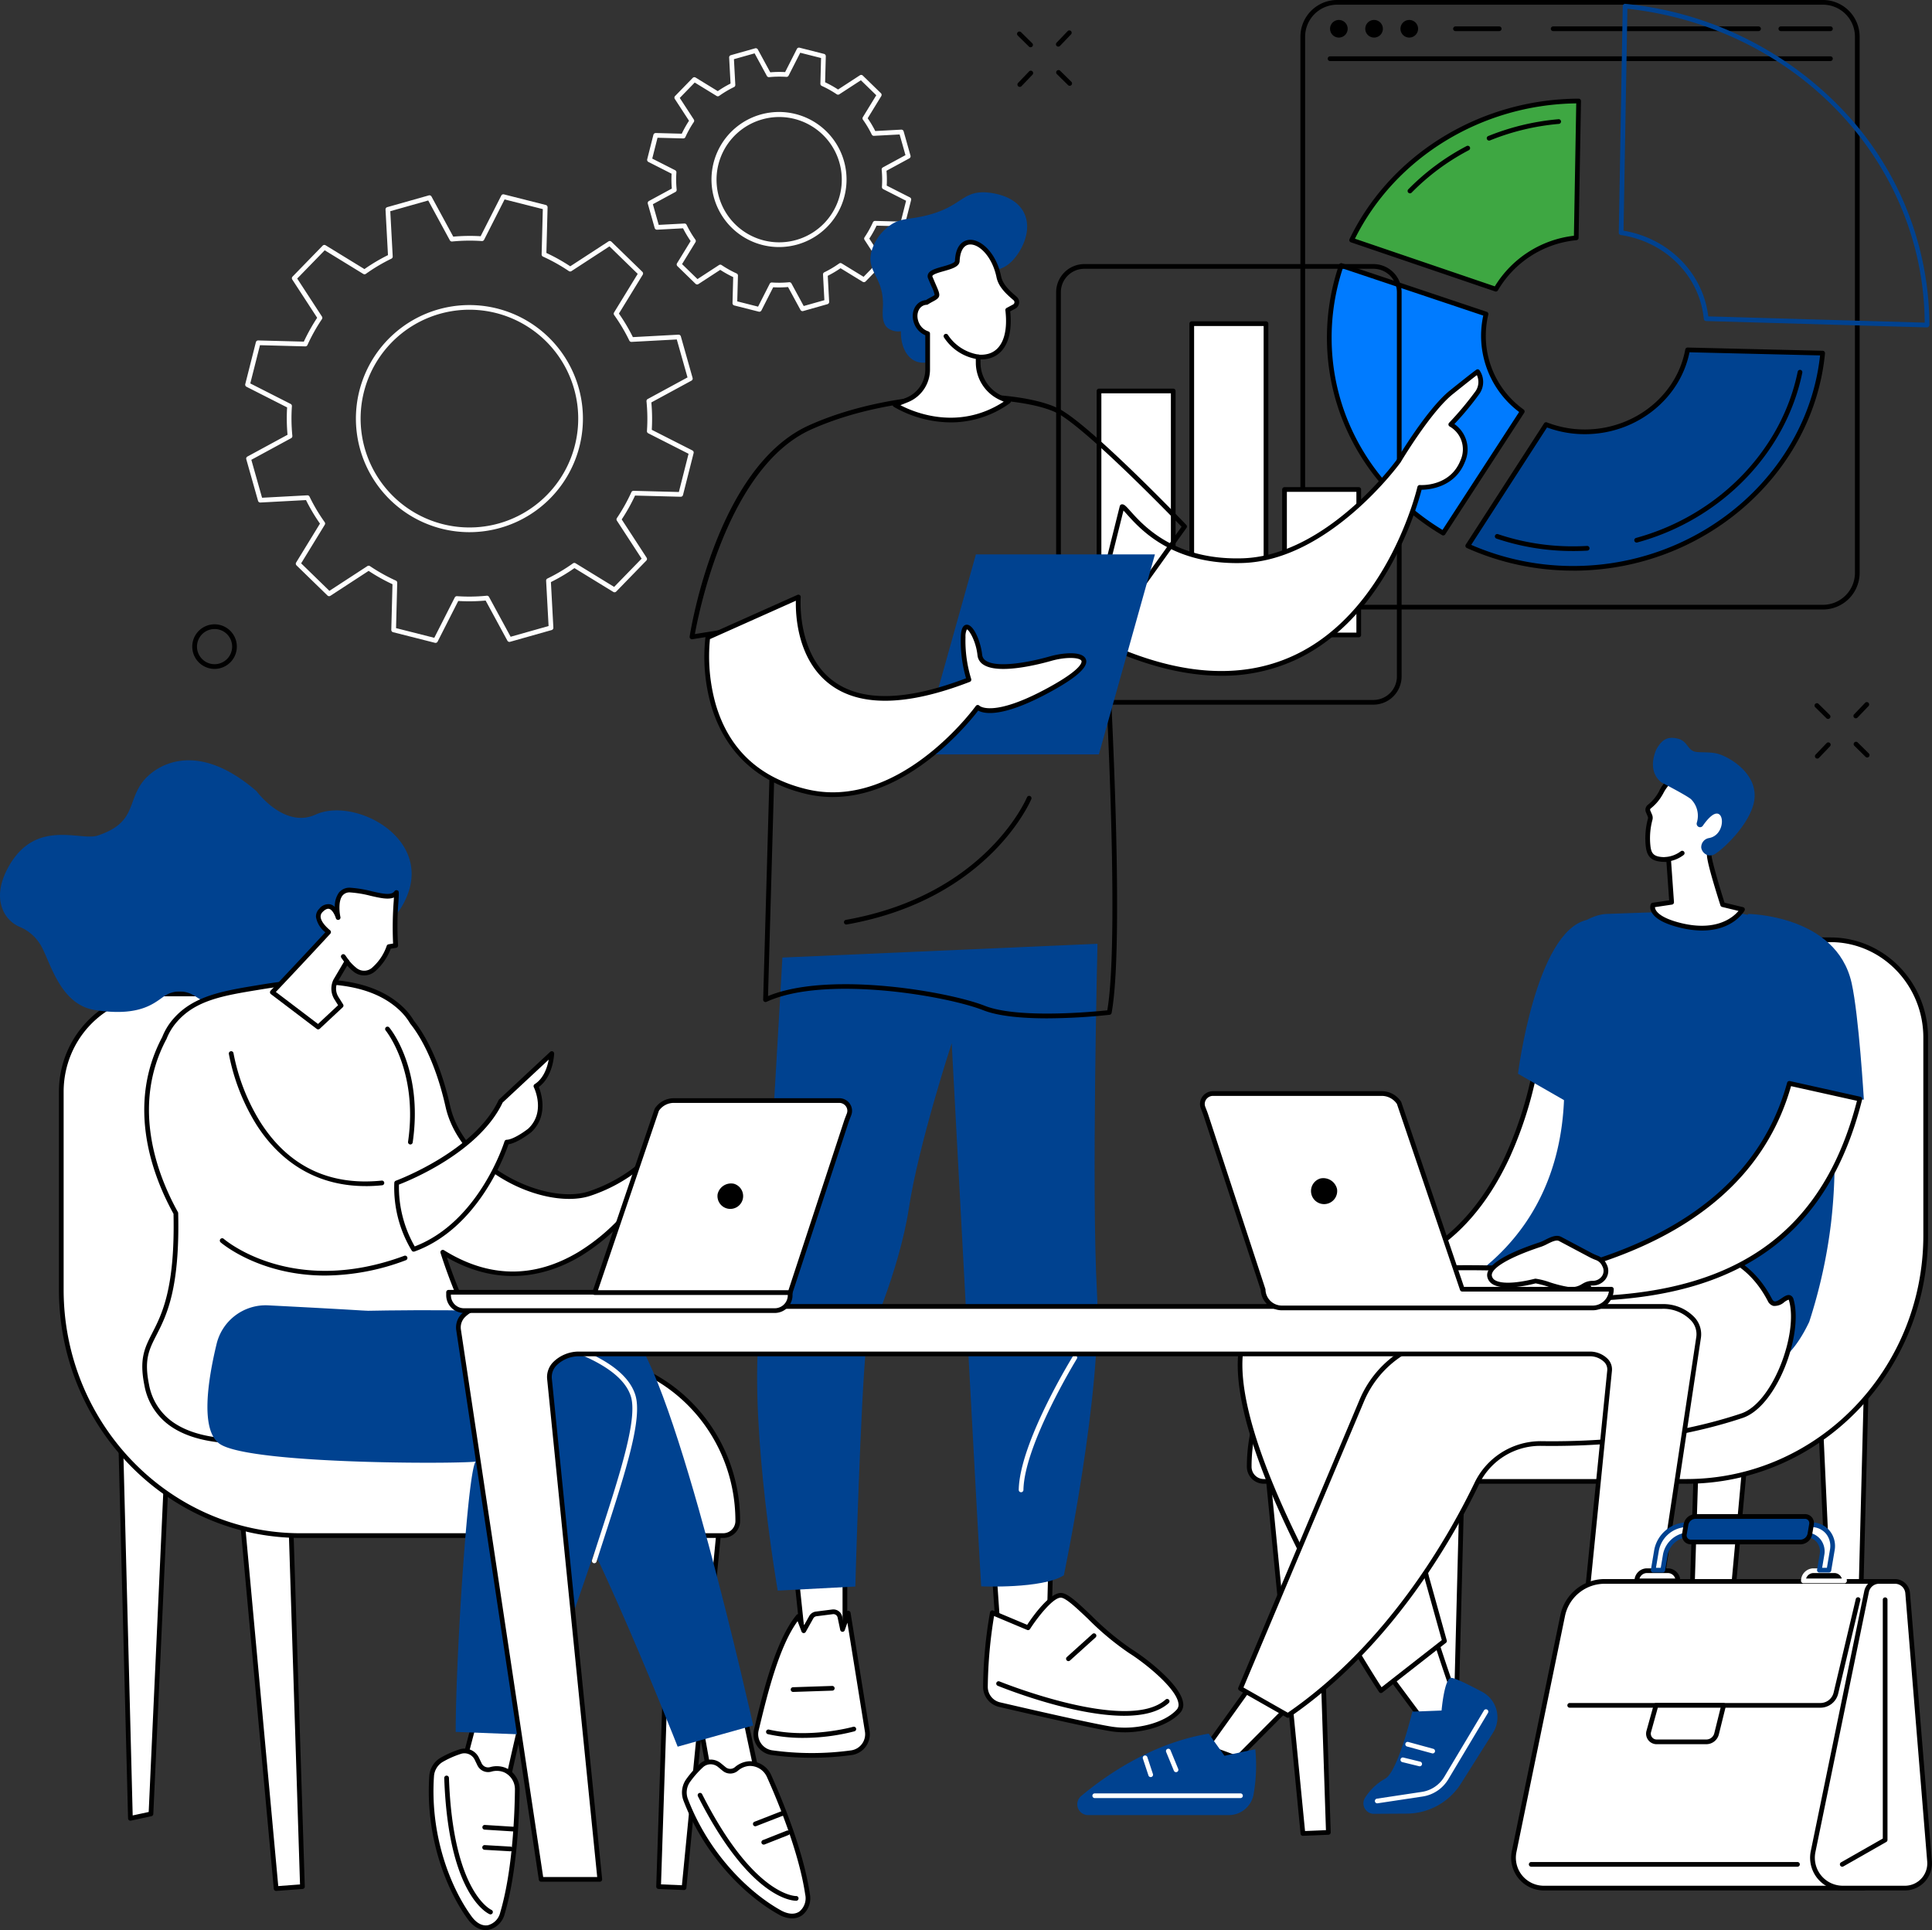 <svg id="Group_9207" data-name="Group 9207" xmlns="http://www.w3.org/2000/svg" xmlns:xlink="http://www.w3.org/1999/xlink" width="423.888" height="423.407" viewBox="0 0 423.888 423.407">
  <rect x="0" y="0" width="423.888" height="423.407" fill="#333333" stroke="none"/>
  <defs>
    <clipPath id="clip-path">
      <rect id="Rectangle_142686" data-name="Rectangle 142686" width="423.887" height="423.407" fill="rgba(0,0,0,0)"/>
    </clipPath>
  </defs>
  <g id="Group_9206" data-name="Group 9206" clip-path="url(#clip-path)">
    <path id="Path_89878" data-name="Path 89878" d="M616.022,80.974l1.506,5.329,6.04-.325a22.957,22.957,0,0,0,1.969,3.318l-3.156,5.151,3.969,3.862,5.07-3.3a23.268,23.268,0,0,0,3.363,1.881l-.159,6.048,5.368,1.36,2.735-5.386a22.976,22.976,0,0,0,3.858-.06l2.886,5.316,5.329-1.507-.324-6.04A22.972,22.972,0,0,0,657.8,94.65l5.151,3.157,3.862-3.969-3.3-5.07a23.223,23.223,0,0,0,1.881-3.363l6.048.158,1.36-5.368-5.386-2.735a22.955,22.955,0,0,0-.06-3.858l5.316-2.886-1.506-5.329-6.04.324a22.911,22.911,0,0,0-1.969-3.318l3.157-5.151-3.969-3.862-5.07,3.3A23.222,23.222,0,0,0,653.9,54.8l.159-6.048-5.368-1.36-2.736,5.386a22.948,22.948,0,0,0-3.858.059l-2.886-5.315-5.329,1.506.325,6.04a22.9,22.9,0,0,0-3.318,1.969l-5.151-3.157-3.862,3.969,3.3,5.07a23.224,23.224,0,0,0-1.881,3.363l-6.048-.158-1.36,5.368,5.386,2.736a22.952,22.952,0,0,0,.06,3.858Zm24.443-18.848a14.256,14.256,0,1,1-9.84,17.6,14.256,14.256,0,0,1,9.84-17.6" transform="translate(-473.393 -36.428)" fill="none"/>
    <path id="Path_89879" data-name="Path 89879" d="M638.281,103.1a.519.519,0,0,1-.126-.016l-5.369-1.36a.515.515,0,0,1-.389-.513l.15-5.71a23.855,23.855,0,0,1-2.842-1.589l-4.786,3.117a.515.515,0,0,1-.64-.062L620.309,93.1a.515.515,0,0,1-.08-.639l2.979-4.862a23.6,23.6,0,0,1-1.664-2.8l-5.7.306a.519.519,0,0,1-.523-.374L613.814,79.4a.516.516,0,0,1,.25-.593l5.018-2.724a23.526,23.526,0,0,1-.051-3.261l-5.084-2.582a.515.515,0,0,1-.266-.586l1.36-5.368a.53.53,0,0,1,.513-.389l5.709.15a23.892,23.892,0,0,1,1.589-2.842l-3.117-4.786a.515.515,0,0,1,.063-.64l3.862-3.969a.515.515,0,0,1,.639-.08l4.862,2.98a23.544,23.544,0,0,1,2.805-1.664l-.307-5.7a.515.515,0,0,1,.374-.524l5.329-1.507a.516.516,0,0,1,.593.25l2.724,5.017a23.56,23.56,0,0,1,3.261-.051l2.582-5.084a.515.515,0,0,1,.586-.266l5.368,1.36a.515.515,0,0,1,.388.513l-.149,5.709a23.824,23.824,0,0,1,2.842,1.589l4.786-3.117a.515.515,0,0,1,.641.062l3.969,3.862a.516.516,0,0,1,.08.639l-2.979,4.862a23.558,23.558,0,0,1,1.664,2.8l5.7-.306a.519.519,0,0,1,.524.374l1.506,5.329a.515.515,0,0,1-.25.593l-5.017,2.724a23.587,23.587,0,0,1,.051,3.261l5.084,2.582a.515.515,0,0,1,.266.586l-1.36,5.368a.528.528,0,0,1-.513.389L664,84.217a23.936,23.936,0,0,1-1.59,2.842l3.117,4.786a.515.515,0,0,1-.062.64L661.6,96.454a.515.515,0,0,1-.639.08l-4.862-2.98a23.591,23.591,0,0,1-2.805,1.664l.306,5.7a.516.516,0,0,1-.375.524L647.9,102.95a.515.515,0,0,1-.593-.25l-2.724-5.017a23.548,23.548,0,0,1-3.261.051l-2.582,5.084a.515.515,0,0,1-.459.282m-4.843-2.274,4.57,1.158,2.549-5.019a.517.517,0,0,1,.5-.281,22.491,22.491,0,0,0,3.771-.058.517.517,0,0,1,.5.267l2.689,4.954,4.536-1.282-.3-5.629a.516.516,0,0,1,.289-.491,22.507,22.507,0,0,0,3.244-1.925.516.516,0,0,1,.569-.02l4.8,2.941,3.287-3.379-3.076-4.725a.515.515,0,0,1,0-.569,22.857,22.857,0,0,0,1.839-3.289.519.519,0,0,1,.482-.3l5.636.148,1.158-4.57-5.019-2.549a.515.515,0,0,1-.281-.5,22.516,22.516,0,0,0-.058-3.771.515.515,0,0,1,.267-.5l4.954-2.689-1.282-4.536-5.628.3a.515.515,0,0,1-.491-.289,22.453,22.453,0,0,0-1.925-3.244.516.516,0,0,1-.02-.569l2.942-4.8-3.379-3.287L655.836,55.4a.515.515,0,0,1-.569,0,22.763,22.763,0,0,0-3.289-1.839.515.515,0,0,1-.3-.483l.147-5.636-4.569-1.157L644.705,51.3a.516.516,0,0,1-.5.281,22.5,22.5,0,0,0-3.771.058.516.516,0,0,1-.5-.267l-2.69-4.954L632.71,47.7l.3,5.628a.516.516,0,0,1-.289.491,22.474,22.474,0,0,0-3.244,1.925.515.515,0,0,1-.569.02l-4.8-2.942L620.823,56.2l3.077,4.724a.516.516,0,0,1,0,.569,22.825,22.825,0,0,0-1.839,3.289.515.515,0,0,1-.482.3l-5.636-.148-1.158,4.57,5.019,2.549a.516.516,0,0,1,.281.5,22.5,22.5,0,0,0,.058,3.771.515.515,0,0,1-.267.5l-4.954,2.689,1.282,4.536,5.629-.3a.515.515,0,0,1,.491.289,22.48,22.48,0,0,0,1.925,3.244.516.516,0,0,1,.02.569l-2.941,4.8,3.379,3.287,4.724-3.077a.515.515,0,0,1,.569,0,22.79,22.79,0,0,0,3.289,1.839.515.515,0,0,1,.3.483Zm9.171-11.915a14.816,14.816,0,1,1,4.04-.564,14.837,14.837,0,0,1-4.04.564m-3.716-28a13.741,13.741,0,1,0,10.445,1.229,13.65,13.65,0,0,0-10.445-1.229m-.14-.5h0Z" transform="translate(-471.681 -34.716)" fill="#fff"/>
    <path id="Path_89880" data-name="Path 89880" d="M234.954,243.916l2.578,9.119,10.335-.555a39.257,39.257,0,0,0,3.37,5.678l-5.4,8.814,6.792,6.608,8.675-5.65a39.762,39.762,0,0,0,5.756,3.218l-.272,10.349,9.186,2.327,4.681-9.217a39.272,39.272,0,0,0,6.6-.1l4.938,9.1,9.119-2.578-.555-10.335a39.271,39.271,0,0,0,5.678-3.37l8.814,5.4,6.608-6.792-5.649-8.675a39.789,39.789,0,0,0,3.218-5.755l10.349.271,2.327-9.186-9.217-4.681a39.269,39.269,0,0,0-.1-6.6l9.1-4.938-2.578-9.119-10.335.555a39.263,39.263,0,0,0-3.37-5.678l5.4-8.814-6.792-6.608-8.675,5.65a39.776,39.776,0,0,0-5.755-3.219l.271-10.349-9.186-2.327-4.681,9.217a39.265,39.265,0,0,0-6.6.1l-4.939-9.1-9.119,2.578.556,10.335a39.252,39.252,0,0,0-5.678,3.37l-8.814-5.4-6.608,6.792,5.65,8.675a39.79,39.79,0,0,0-3.219,5.756l-10.349-.271-2.327,9.186,9.217,4.681a39.25,39.25,0,0,0,.1,6.6Zm41.826-32.252a24.4,24.4,0,1,1-16.838,30.111,24.395,24.395,0,0,1,16.838-30.111" transform="translate(-180.421 -143.313)" fill="none"/>
    <path id="Path_89881" data-name="Path 89881" d="M274.261,282.627a.517.517,0,0,1-.127-.016l-9.186-2.327a.515.515,0,0,1-.388-.513l.262-10.01a40.482,40.482,0,0,1-5.235-2.927L251.2,272.3a.515.515,0,0,1-.64-.062l-6.792-6.608a.515.515,0,0,1-.08-.639l5.224-8.524a39.9,39.9,0,0,1-3.065-5.166l-10,.537a.516.516,0,0,1-.524-.374l-2.578-9.119a.515.515,0,0,1,.25-.593l8.8-4.776a39.948,39.948,0,0,1-.093-6.005l-8.914-4.527a.515.515,0,0,1-.266-.586l2.327-9.186a.505.505,0,0,1,.513-.389l10.009.262a40.456,40.456,0,0,1,2.927-5.235l-5.464-8.39a.515.515,0,0,1,.062-.641l6.608-6.792a.515.515,0,0,1,.639-.08l8.524,5.224a39.96,39.96,0,0,1,5.165-3.065l-.537-10a.515.515,0,0,1,.374-.523l9.119-2.578a.515.515,0,0,1,.593.25l4.776,8.8a39.984,39.984,0,0,1,6.006-.093l4.527-8.914a.515.515,0,0,1,.586-.266l9.186,2.327a.515.515,0,0,1,.388.513l-.262,10.009a40.446,40.446,0,0,1,5.235,2.928l8.39-5.464a.515.515,0,0,1,.64.063l6.792,6.608a.515.515,0,0,1,.08.639l-5.224,8.524a39.886,39.886,0,0,1,3.065,5.166l10-.537a.518.518,0,0,1,.523.374l2.578,9.119a.516.516,0,0,1-.25.593l-8.8,4.776a39.987,39.987,0,0,1,.093,6.006l8.914,4.527a.515.515,0,0,1,.266.586l-2.327,9.186a.517.517,0,0,1-.513.389l-10.009-.263a40.43,40.43,0,0,1-2.927,5.235l5.464,8.391a.515.515,0,0,1-.062.64l-6.608,6.792a.515.515,0,0,1-.638.08l-8.524-5.224a39.949,39.949,0,0,1-5.165,3.065l.537,10a.515.515,0,0,1-.374.524l-9.119,2.578a.516.516,0,0,1-.593-.25l-4.776-8.8a39.96,39.96,0,0,1-6.006.093l-4.527,8.914a.515.515,0,0,1-.459.282m-8.66-3.241,8.388,2.125,4.495-8.85a.517.517,0,0,1,.5-.281,38.921,38.921,0,0,0,6.515-.1.516.516,0,0,1,.5.267l4.742,8.734,8.326-2.354L298.531,269a.516.516,0,0,1,.289-.491,38.871,38.871,0,0,0,5.6-3.325.514.514,0,0,1,.569-.02l8.463,5.186,6.033-6.2-5.425-8.33a.515.515,0,0,1,0-.569,39.394,39.394,0,0,0,3.177-5.681.517.517,0,0,1,.483-.3l9.937.261,2.125-8.387-8.849-4.495a.515.515,0,0,1-.281-.5,38.9,38.9,0,0,0-.1-6.515.515.515,0,0,1,.267-.5l8.734-4.741-2.354-8.326-9.924.533a.516.516,0,0,1-.491-.289,38.843,38.843,0,0,0-3.325-5.6.516.516,0,0,1-.02-.569l5.186-8.463-6.2-6.034-8.33,5.425a.515.515,0,0,1-.569,0,39.35,39.35,0,0,0-5.681-3.177.515.515,0,0,1-.3-.483l.26-9.937-8.388-2.125-4.495,8.85a.513.513,0,0,1-.5.281,38.875,38.875,0,0,0-6.515.1.518.518,0,0,1-.5-.267l-4.742-8.734-8.326,2.354.533,9.924a.516.516,0,0,1-.289.491,38.864,38.864,0,0,0-5.6,3.325.516.516,0,0,1-.569.02l-8.463-5.186-6.033,6.2,5.425,8.33a.515.515,0,0,1,0,.569,39.425,39.425,0,0,0-3.177,5.681.509.509,0,0,1-.482.3l-9.937-.261-2.125,8.388,8.85,4.495a.515.515,0,0,1,.281.5,38.855,38.855,0,0,0,.1,6.515.515.515,0,0,1-.267.5l-8.734,4.742,2.354,8.326,9.924-.533a.509.509,0,0,1,.491.289,38.837,38.837,0,0,0,3.325,5.6.516.516,0,0,1,.02.569l-5.186,8.463,6.2,6.034,8.33-5.425a.515.515,0,0,1,.569,0,39.387,39.387,0,0,0,5.681,3.177.515.515,0,0,1,.3.483Zm16.113-21.048a24.912,24.912,0,0,1-6.786-48.884l.14.5-.14-.5a24.91,24.91,0,1,1,6.786,48.884m.027-48.8a23.884,23.884,0,1,0,6.461,46.869,23.888,23.888,0,0,0-6.461-46.869" transform="translate(-178.709 -141.601)" fill="#fff"/>
    <path id="Path_89882" data-name="Path 89882" d="M1349.528,2.227h-106.6a7.531,7.531,0,0,0-7.531,7.531V127.369a7.531,7.531,0,0,0,7.531,7.531h106.6a7.531,7.531,0,0,0,7.531-7.531V9.758a7.531,7.531,0,0,0-7.531-7.531" transform="translate(-949.566 -1.712)" fill="none"/>
    <path id="Path_89883" data-name="Path 89883" d="M1347.816,133.7h-106.6a8.056,8.056,0,0,1-8.047-8.047V8.047A8.056,8.056,0,0,1,1241.219,0h106.6a8.055,8.055,0,0,1,8.046,8.047V125.657a8.055,8.055,0,0,1-8.046,8.047M1241.219,1.031a7.024,7.024,0,0,0-7.016,7.016V125.657a7.024,7.024,0,0,0,7.016,7.016h106.6a7.024,7.024,0,0,0,7.016-7.016V8.047a7.024,7.024,0,0,0-7.016-7.016Z" transform="translate(-947.853)"/>
    <path id="Path_89884" data-name="Path 89884" d="M1369.344,54.448H1259.561a.515.515,0,0,1,0-1.031h109.783a.515.515,0,0,1,0,1.031" transform="translate(-967.741 -41.058)"/>
    <path id="Path_89885" data-name="Path 89885" d="M1265.135,20.851a1.931,1.931,0,1,1-1.931-1.931,1.931,1.931,0,0,1,1.931,1.931" transform="translate(-969.452 -14.542)"/>
    <path id="Path_89886" data-name="Path 89886" d="M1298.521,20.851a1.931,1.931,0,1,1-1.931-1.931,1.931,1.931,0,0,1,1.931,1.931" transform="translate(-995.114 -14.542)"/>
    <path id="Path_89887" data-name="Path 89887" d="M1331.906,20.851a1.931,1.931,0,1,1-1.931-1.931,1.931,1.931,0,0,1,1.931,1.931" transform="translate(-1020.775 -14.542)"/>
    <path id="Path_89888" data-name="Path 89888" d="M1697.914,26.07h-10.879a.515.515,0,0,1,0-1.031h10.879a.515.515,0,0,1,0,1.031" transform="translate(-1296.31 -19.246)"/>
    <path id="Path_89889" data-name="Path 89889" d="M1516.2,26.07h-45.059a.515.515,0,1,1,0-1.031H1516.2a.515.515,0,0,1,0,1.031" transform="translate(-1130.368 -19.246)"/>
    <path id="Path_89890" data-name="Path 89890" d="M1388.089,26.07H1378.5a.515.515,0,0,1,0-1.031h9.591a.515.515,0,0,1,0,1.031" transform="translate(-1059.159 -19.246)"/>
    <path id="Path_89891" data-name="Path 89891" d="M1313.415,137.059a23,23,0,0,1,17.631-11.264l.527-30.021c-21.8.073-41.039,12.355-49.8,30.508Z" transform="translate(-985.209 -73.616)" fill="#3ea742"/>
    <path id="Path_89892" data-name="Path 89892" d="M1311.7,135.862a.511.511,0,0,1-.166-.028l-31.642-10.776a.516.516,0,0,1-.3-.712c9-18.638,28.725-30.728,50.263-30.8a.515.515,0,0,1,.517.524l-.527,30.021a.516.516,0,0,1-.462.5,22.448,22.448,0,0,0-17.236,11.007.516.516,0,0,1-.448.26m-30.922-11.59,30.689,10.452a23.488,23.488,0,0,1,17.356-11.1l.51-29.04c-20.738.261-39.69,11.853-48.555,29.69" transform="translate(-983.498 -71.903)"/>
    <path id="Path_89893" data-name="Path 89893" d="M1410.383,117.7a.515.515,0,0,1-.193-.993,53.286,53.286,0,0,1,15.412-3.694.515.515,0,1,1,.089,1.027,52.271,52.271,0,0,0-15.114,3.623.513.513,0,0,1-.193.038" transform="translate(-1083.667 -86.861)"/>
    <path id="Path_89894" data-name="Path 89894" d="M1335.323,148.637a.515.515,0,0,1-.368-.876,51.185,51.185,0,0,1,12.81-9.5.515.515,0,1,1,.479.913,50.151,50.151,0,0,0-12.552,9.31.513.513,0,0,1-.368.155" transform="translate(-1025.974 -106.226)"/>
    <path id="Path_89895" data-name="Path 89895" d="M1440.073,331.713c-1.787,9.864-10.773,17.619-21.781,17.961a23.461,23.461,0,0,1-9.265-1.574l-17.183,26.6a56.3,56.3,0,0,0,26.448,4.83c27.447-1.577,49.026-22.238,51.423-47.112Z" transform="translate(-1069.813 -254.965)" fill="#004290"/>
    <path id="Path_89896" data-name="Path 89896" d="M1413.286,378.433a56.93,56.93,0,0,1-23.366-4.97.515.515,0,0,1-.22-.749l17.183-26.6a.514.514,0,0,1,.62-.2,22.852,22.852,0,0,0,9.061,1.539c10.555-.328,19.509-7.7,21.29-17.538a.526.526,0,0,1,.519-.423l29.641.71a.515.515,0,0,1,.5.565c-2.463,25.565-24.777,46.018-51.906,47.577q-1.661.1-3.323.1m-22.394-5.666a56.165,56.165,0,0,0,25.659,4.541c26.43-1.518,48.2-21.289,50.882-46.1l-28.648-.686c-2.049,10.091-11.307,17.612-22.188,17.951a23.9,23.9,0,0,1-9.074-1.459Z" transform="translate(-1068.102 -253.253)"/>
    <path id="Path_89897" data-name="Path 89897" d="M1434.713,510.053a52.409,52.409,0,0,1-16.8-2.725.515.515,0,0,1,.33-.976,51.386,51.386,0,0,0,16.469,2.671c1.02,0,2.054-.03,3.071-.088a.515.515,0,0,1,.06,1.029c-1.037.06-2.091.09-3.131.09" transform="translate(-1089.582 -389.176)"/>
    <path id="Path_89898" data-name="Path 89898" d="M1550.275,388.54a.515.515,0,0,1-.135-1.012c18.03-4.917,31.954-19.229,35.474-36.464a.515.515,0,0,1,1.01.206c-3.6,17.612-17.811,32.234-36.213,37.252a.52.52,0,0,1-.136.018" transform="translate(-1191.192 -269.521)"/>
    <path id="Path_89899" data-name="Path 89899" d="M1285.534,310.432l17.341-26.683a20.591,20.591,0,0,1-8.521-16.6,20.372,20.372,0,0,1,.567-4.772l-31.763-10.647a48.938,48.938,0,0,0-2.627,15.834c0,18.253,10.015,33.968,25,42.864" transform="translate(-968.882 -193.49)" fill="#007bff"/>
    <path id="Path_89900" data-name="Path 89900" d="M1283.822,309.235a.511.511,0,0,1-.262-.072c-15.815-9.386-25.256-25.575-25.256-43.307a49.454,49.454,0,0,1,2.655-16,.515.515,0,0,1,.651-.322l31.763,10.647a.515.515,0,0,1,.337.609,19.9,19.9,0,0,0,7.76,20.833.515.515,0,0,1,.125.7L1284.255,309a.515.515,0,0,1-.433.235m-22.051-58.561a48.425,48.425,0,0,0-2.437,15.182c0,17.205,9.084,32.932,24.327,42.166l16.809-25.865a20.914,20.914,0,0,1-7.867-21.149Z" transform="translate(-967.17 -191.778)"/>
    <path id="Path_89901" data-name="Path 89901" d="M1537.3,55.51c10.025,1.492,17.733,9.26,18.649,18.861l48.471,1.4c0-.021,0-.041,0-.062,0-35.558-28.332-65.988-66.251-69.905Z" transform="translate(-1181.613 -4.465)" fill="none"/>
    <path id="Path_89902" data-name="Path 89902" d="M1602.7,74.579h-.01l-48.471-1.4a.515.515,0,0,1-.5-.466c-.894-9.371-8.382-16.938-18.211-18.4a.516.516,0,0,1-.44-.519l.869-49.7a.515.515,0,0,1,.568-.5,76.123,76.123,0,0,1,47.668,23.246A68.685,68.685,0,0,1,1603.22,74a.589.589,0,0,1-.156.4.555.555,0,0,1-.365.176m-48-2.422,47.49,1.376c-.246-35.3-28.164-64.772-65.229-68.864l-.851,48.69c9.921,1.667,17.474,9.306,18.59,18.8" transform="translate(-1179.901 -2.753)" fill="#004290"/>
    <path id="Path_89903" data-name="Path 89903" d="M1072.859,252.613h-63.44a5.661,5.661,0,0,0-5.661,5.66v84.293a5.661,5.661,0,0,0,5.661,5.66h63.44a5.66,5.66,0,0,0,5.66-5.66V258.273a5.66,5.66,0,0,0-5.66-5.66" transform="translate(-771.519 -194.166)" fill="none"/>
    <path id="Path_89904" data-name="Path 89904" d="M1071.148,347.03h-63.44a6.183,6.183,0,0,1-6.176-6.176V256.562a6.183,6.183,0,0,1,6.176-6.176h63.44a6.183,6.183,0,0,1,6.176,6.176v84.293a6.183,6.183,0,0,1-6.176,6.176m-63.44-95.614a5.151,5.151,0,0,0-5.145,5.145v84.293a5.151,5.151,0,0,0,5.145,5.145h63.44a5.151,5.151,0,0,0,5.145-5.145V256.562a5.151,5.151,0,0,0-5.145-5.145Z" transform="translate(-769.808 -192.454)"/>
    <rect id="Rectangle_142683" data-name="Rectangle 142683" width="16.285" height="53.517" transform="translate(241.127 85.772)" fill="#fff"/>
    <path id="Path_89905" data-name="Path 89905" d="M1056.746,423.033H1040.46a.516.516,0,0,1-.515-.515V369a.515.515,0,0,1,.515-.515h16.285a.515.515,0,0,1,.515.515v53.517a.515.515,0,0,1-.515.515M1040.976,422h15.255V369.515h-15.255Z" transform="translate(-799.333 -283.229)"/>
    <rect id="Rectangle_142684" data-name="Rectangle 142684" width="16.285" height="68.286" transform="translate(261.477 71.003)" fill="#fff"/>
    <path id="Path_89906" data-name="Path 89906" d="M1144.7,373.971h-16.285a.516.516,0,0,1-.515-.515V305.169a.515.515,0,0,1,.515-.515H1144.7a.515.515,0,0,1,.515.515v68.286a.515.515,0,0,1-.515.515m-15.77-1.031h15.255V305.685h-15.255Z" transform="translate(-866.939 -234.166)"/>
    <rect id="Rectangle_142685" data-name="Rectangle 142685" width="16.285" height="31.906" transform="translate(281.828 107.383)" fill="#fff"/>
    <path id="Path_89907" data-name="Path 89907" d="M1232.657,494.828h-16.285a.516.516,0,0,1-.516-.515V462.407a.515.515,0,0,1,.516-.515h16.285a.515.515,0,0,1,.515.515v31.906a.515.515,0,0,1-.515.515m-15.77-1.031h15.255V462.922h-15.255Z" transform="translate(-934.544 -355.024)"/>
    <path id="Path_89908" data-name="Path 89908" d="M755.441,1491.749l1.423,13.557,9.167,1.075v-16.075Z" transform="translate(-580.655 -1145.494)" fill="#fff"/>
    <path id="Path_89909" data-name="Path 89909" d="M764.319,1505.183a.519.519,0,0,1-.06,0l-9.167-1.074a.515.515,0,0,1-.453-.458l-1.423-13.557a.515.515,0,0,1,.443-.564l10.59-1.443a.515.515,0,0,1,.585.51v16.075a.515.515,0,0,1-.515.515m-8.7-2.054,8.182.959v-14.906l-9.51,1.3Z" transform="translate(-578.943 -1143.781)"/>
    <path id="Path_89910" data-name="Path 89910" d="M737.737,1559.088a64.032,64.032,0,0,1-17.439-.007,4.1,4.1,0,0,1-3.426-5.034c1.619-6.582,4.409-19.066,9.2-24.852l1.189,3.138,1.643-2.955a1.455,1.455,0,0,1,1.089-.736l3.6-.456a1.455,1.455,0,0,1,1.607,1.144l.573,2.723,1.255-3.574,4.186,26.022a4.088,4.088,0,0,1-3.473,4.588" transform="translate(-550.917 -1174.6)" fill="#fff"/>
    <path id="Path_89911" data-name="Path 89911" d="M727.365,1558.487a64.563,64.563,0,0,1-8.843-.605,4.613,4.613,0,0,1-3.856-5.668l.347-1.421c1.652-6.789,4.416-18.153,8.954-23.637a.515.515,0,0,1,.879.146l.8,2.1,1.1-1.986a1.976,1.976,0,0,1,1.474-1l3.6-.456a1.985,1.985,0,0,1,2.176,1.549l.193.918.644-1.834a.515.515,0,0,1,.995.089l4.186,26.022a4.618,4.618,0,0,1-3.91,5.18l-.072-.51.072.51a63.109,63.109,0,0,1-8.739.6m-3.157-29.962c-4.065,5.54-6.632,16.1-8.194,22.511l-.347,1.423a3.53,3.53,0,0,0,.512,2.859,3.6,3.6,0,0,0,2.484,1.542,63.388,63.388,0,0,0,17.3.007,3.582,3.582,0,0,0,3.034-4.011l-3.862-24-.583,1.659a.515.515,0,0,1-.99-.065l-.573-2.722a.943.943,0,0,0-1.038-.739l-3.6.456a.943.943,0,0,0-.7.475L726,1530.873a.515.515,0,0,1-.932-.068Z" transform="translate(-549.212 -1172.89)"/>
    <path id="Path_89912" data-name="Path 89912" d="M734.57,1639.579a34.942,34.942,0,0,1-7.723-.817.515.515,0,0,1,.229-1.005c8.982,2.047,18.391-.585,18.484-.612a.515.515,0,0,1,.283.991,44.948,44.948,0,0,1-11.273,1.443" transform="translate(-558.368 -1258.344)"/>
    <path id="Path_89913" data-name="Path 89913" d="M750.385,1599.792a.515.515,0,0,1-.017-1.03l8.592-.284a.521.521,0,0,1,.532.5.515.515,0,0,1-.5.532l-8.592.284h-.017" transform="translate(-576.372 -1228.639)"/>
    <path id="Path_89914" data-name="Path 89914" d="M941.013,1465.344l1.374,19.784h11.03l.513-19.784Z" transform="translate(-723.291 -1126.308)" fill="#fff"/>
    <path id="Path_89915" data-name="Path 89915" d="M951.706,1483.932h-11.03a.515.515,0,0,1-.514-.48l-1.374-19.784a.516.516,0,0,1,.514-.551h12.917a.515.515,0,0,1,.515.529l-.513,19.784a.515.515,0,0,1-.515.5m-10.55-1.031H951.2l.486-18.754H939.854Z" transform="translate(-721.58 -1124.596)"/>
    <path id="Path_89916" data-name="Path 89916" d="M934.495,1532.571a3.983,3.983,0,0,0,3.074,3.939c6.341,1.476,20.626,4.761,24.7,5.368,5.288.787,11.788-.833,14.582-3.926s-6.257-10.479-10.553-13.166c-6.381-3.992-12.512-11.882-15.083-12.237s-7.369,7.1-7.369,7.1L936,1516.357a97.12,97.12,0,0,0-1.508,16.214" transform="translate(-718.28 -1162.582)" fill="#fff"/>
    <path id="Path_89917" data-name="Path 89917" d="M963.325,1540.883a19.34,19.34,0,0,1-2.843-.2c-4.117-.613-18.674-3.964-24.742-5.376a4.521,4.521,0,0,1-3.473-4.448,98.73,98.73,0,0,1,1.518-16.309.515.515,0,0,1,.7-.372l7.448,3.128c1.215-1.835,5.084-7.325,7.636-6.972,1.453.2,3.535,2.176,6.417,4.911a60.3,60.3,0,0,0,8.869,7.4c3.449,2.158,10.747,7.867,11.288,11.74a2.61,2.61,0,0,1-.626,2.209c-2.358,2.611-7.351,4.294-12.2,4.294m-28.644-25.512a101.513,101.513,0,0,0-1.383,15.5,3.485,3.485,0,0,0,2.676,3.43c6.056,1.409,20.58,4.753,24.66,5.36,5.3.79,11.505-.863,14.124-3.762a1.6,1.6,0,0,0,.37-1.375c-.458-3.286-7.269-8.792-10.813-11.009a61.049,61.049,0,0,1-9.031-7.526c-2.429-2.3-4.724-4.482-5.849-4.637-1.63-.227-5.078,4.094-6.866,6.871a.515.515,0,0,1-.633.2Zm-1.9,15.491h0Z" transform="translate(-716.568 -1160.873)"/>
    <path id="Path_89918" data-name="Path 89918" d="M972.788,1601.609c-11.463,0-26.875-6.227-27.744-6.582a.515.515,0,0,1,.39-.954c.281.115,28.217,11.4,36.441,3.977a.515.515,0,0,1,.691.765c-2.252,2.034-5.775,2.794-9.777,2.794" transform="translate(-726.143 -1225.223)"/>
    <path id="Path_89919" data-name="Path 89919" d="M1011.47,1554.717a.515.515,0,0,1-.345-.9l5.61-5.061a.515.515,0,1,1,.69.765l-5.61,5.061a.512.512,0,0,1-.345.133" transform="translate(-777.05 -1190.32)"/>
    <path id="Path_89920" data-name="Path 89920" d="M723.515,897.832s-3.418,61.848-5.207,83.2,4.183,55.67,4.183,55.67l17.026-.895s1.167-41.728,2.432-53.316c0,0,7.192-15.709,9.323-29.719s9.392-36.14,9.392-36.14,5.9,110.454,6.465,119.132c0,0,13.351.595,18.138-2.417,0,0,8.481-40.275,7.264-62.188s.12-76.355.12-76.355Z" transform="translate(-551.856 -687.772)" fill="#004290"/>
    <path id="Path_89921" data-name="Path 89921" d="M789.043,1272.585h-5.2a.515.515,0,1,1,0-1.03h5.2a.515.515,0,1,1,0,1.03" transform="translate(-602.086 -977.356)" fill="#fff"/>
    <path id="Path_89922" data-name="Path 89922" d="M966.563,1315h-.01a.515.515,0,0,1-.506-.525c.187-10.207,11.393-28.511,11.869-29.285a.515.515,0,0,1,.878.541c-.115.187-11.535,18.838-11.717,28.764a.516.516,0,0,1-.515.506" transform="translate(-742.533 -987.65)" fill="#fff"/>
    <path id="Path_89923" data-name="Path 89923" d="M1040.313,381.983c1.24-.1,7.324,12.363,26.363,11.84S1100.99,372,1100.99,372s6.575-11.087,11.565-15.1,5.773-4.537,5.773-4.537a4.064,4.064,0,0,1,0,4.537,71.239,71.239,0,0,1-5.884,7.042,6.325,6.325,0,0,1,2.613,8.054c-2.468,6.259-9.424,5.756-9.424,5.756s-14.117,62.5-72.457,32.8Z" transform="translate(-794.131 -270.837)" fill="#fff"/>
    <path id="Path_89924" data-name="Path 89924" d="M1060.4,417.361c-8.86,0-18.612-2.69-29.165-8.063a.515.515,0,0,1-.266-.584l7.136-28.568a.515.515,0,0,1,.46-.389c.511-.04.913.409,1.887,1.5,2.884,3.217,9.638,10.755,24.5,10.344,18.569-.509,33.758-21.4,33.91-21.612.246-.419,6.656-11.177,11.661-15.2,4.95-3.976,5.775-4.541,5.807-4.563a.515.515,0,0,1,.7.118,4.55,4.55,0,0,1,.022,5.124,63.928,63.928,0,0,1-5.531,6.675,6.763,6.763,0,0,1,2.3,8.333c-2.209,5.6-7.879,6.071-9.5,6.088-.888,3.47-7.8,27.995-27.465,37.228a38.284,38.284,0,0,1-16.462,3.572m-28.332-8.8c17.116,8.627,32.036,10.072,44.35,4.294,20.625-9.678,26.942-36.661,27-36.933a.519.519,0,0,1,.539-.4c.269.019,6.612.392,8.908-5.43a5.779,5.779,0,0,0-2.382-7.414.516.516,0,0,1-.126-.8,71.227,71.227,0,0,0,5.824-6.966,3.55,3.55,0,0,0,.275-3.5c-.634.481-2.094,1.613-5.29,4.181-4.861,3.9-11.38,14.847-11.445,14.957-.179.252-15.669,21.556-34.744,22.079-.4.011-.8.017-1.187.017-14.516,0-21.208-7.465-24.11-10.7-.267-.3-.54-.6-.759-.827Z" transform="translate(-792.42 -269.125)"/>
    <path id="Path_89925" data-name="Path 89925" d="M656.179,428.712s5.713-36.878,25.9-45.951,47.494-7.812,55.024-3.28S764.261,404.5,764.261,404.5l-17.344,24.214s3.964,65.181.83,82.388c0,0-19.294,2.25-27.478-.973s-35.09-7.738-47.953-1.829l2.338-82.523Z" transform="translate(-504.359 -288.998)" fill="none"/>
    <path id="Path_89926" data-name="Path 89926" d="M732.418,510.556c-5.124,0-10.545-.4-14.05-1.782-8.057-3.173-34.695-7.747-47.549-1.84a.515.515,0,0,1-.73-.483l2.32-81.9-17.86,2.839a.516.516,0,0,1-.59-.588c.235-1.517,5.989-37.258,26.2-46.342,19.892-8.942,47.383-8.137,55.5-3.252,7.5,4.514,26.461,24.264,27.265,25.1a.516.516,0,0,1,.047.657L745.73,427.03c.229,3.845,3.839,65.707.811,82.329a.515.515,0,0,1-.447.419,131.547,131.547,0,0,1-13.676.777m-44.33-7.489c12.2,0,25.374,2.667,30.658,4.748,7.344,2.892,24.107,1.272,26.848.982,2.965-17.509-.864-81.24-.9-81.887a.513.513,0,0,1,.1-.331l17.095-23.866c-2.487-2.577-19.871-20.482-26.756-24.624-7.087-4.264-34.351-5.77-54.547,3.309-18.179,8.172-24.558,39.738-25.48,44.86l17.763-2.824a.515.515,0,0,1,.6.524l-2.315,81.712c4.564-1.885,10.625-2.6,16.946-2.6" transform="translate(-502.647 -287.165)"/>
    <path id="Path_89927" data-name="Path 89927" d="M800.842,782.8a.515.515,0,0,1-.089-1.023c30.679-5.422,39.636-26.665,39.723-26.879a.515.515,0,0,1,.955.387c-.089.219-9.231,21.98-40.5,27.506a.5.5,0,0,1-.09.008" transform="translate(-615.155 -579.99)"/>
    <path id="Path_89928" data-name="Path 89928" d="M911.548,569.5h-39.28l12.3-43.876h39.28Z" transform="translate(-670.452 -404.012)" fill="#004290"/>
    <path id="Path_89929" data-name="Path 89929" d="M670.38,574.948l19.879-8.886s-2.8,33.683,37.42,18.129a28.66,28.66,0,0,1-1.273-9.385c.21-5.056,3.234-.164,3.658,3.946s9.867,2.441,15.541.822,13.123-.559,0,6.68-16,4.01-16,4.01S712.848,613.714,692,608.732c-25.648-6.128-21.615-33.784-21.615-33.784" transform="translate(-515.097 -435.092)" fill="#fff"/>
    <path id="Path_89930" data-name="Path 89930" d="M696.081,608.222a25.464,25.464,0,0,1-5.938-.7c-13.491-3.223-18.758-12.41-20.8-19.549a38.818,38.818,0,0,1-1.2-14.81.516.516,0,0,1,.3-.4l19.88-8.886a.515.515,0,0,1,.724.513c-.01.123-.918,12.353,7.1,18.344,6.2,4.635,16.014,4.444,29.173-.565a29.246,29.246,0,0,1-1.151-9.1c.027-.646.108-2.611,1.3-2.648h.028c1.554,0,3.078,3.9,3.352,6.562a1.744,1.744,0,0,0,.814,1.323c2.357,1.595,9.053.489,14.073-.944,2.633-.751,7.094-1.251,7.86.607.655,1.589-1.788,3.885-7.47,7.019-10.753,5.931-14.841,5-16.14,4.274-2.159,2.819-15.255,18.955-31.9,18.955m-26.958-34.634a38.84,38.84,0,0,0,1.219,14.133c2.868,9.981,9.61,16.306,20.041,18.8a24.52,24.52,0,0,0,5.71.673c17.6,0,31.212-18.731,31.362-18.941a.515.515,0,0,1,.391-.215.506.506,0,0,1,.413.172c.018.017,2.965,2.721,15.365-4.118,7.423-4.094,7.078-5.569,7.014-5.724-.317-.77-3.343-.946-6.624-.009-2.661.759-11.6,3.061-14.933.806a2.753,2.753,0,0,1-1.262-2.07c-.308-2.987-1.821-5.55-2.326-5.637a3.51,3.51,0,0,0-.3,1.66,28.391,28.391,0,0,0,1.246,9.2.516.516,0,0,1-.3.647c-13.744,5.315-24.046,5.516-30.619.6-7.3-5.459-7.621-15.406-7.543-18.4Z" transform="translate(-513.364 -433.381)"/>
    <path id="Path_89931" data-name="Path 89931" d="M842.8,217.071c-1.717,1.572-5.074,3.492-7.7,2.169-1.956-.985-3.049-3.537-2.981-6.461a3.918,3.918,0,0,1-2.941-.738c-1.3-1.153-1.06-3.274-1.01-4.669.235-6.435-3.5-7.422-2.588-11.789a10.381,10.381,0,0,1,3.919-5.859c2.545-1.931,4.269-1.307,8.547-2.428,7.2-1.886,7.429-4.989,12.173-5,.274,0,6.73.07,8.921,4.53,1.782,3.627-.3,8.036-2.452,10.352-2.787,3-4.788,1.517-7.584,4.033-4.91,4.416-1.2,11.193-6.3,15.863" transform="translate(-634.454 -140.115)" fill="#004290"/>
    <path id="Path_89932" data-name="Path 89932" d="M875.1,241.92l-.284-.245c-1.425-1.228-2.908-2.654-3.286-4.5-1.608-7.833-8.783-10.676-9.114-3.484-.083,1.815-6.712,1.721-5.925,3.626,2.051,4.967,2.1,3.63-.8,5.461a2.5,2.5,0,0,0-.96.229c-1.484.692-2.01,2.706-1.173,4.5a3.841,3.841,0,0,0,2.356,2.11v7.847a7.242,7.242,0,0,1-4.5,6.7l-2.65,1.083s12.355,8.064,24.9-.79l-1.674-.751A8.444,8.444,0,0,1,867,256.276l-.014-1.534a6.56,6.56,0,0,0,2.414-.2c3.508-1.021,4.673-5.062,4.076-10.086l1.428-.767a1.078,1.078,0,0,0,.194-1.767" transform="translate(-652.387 -176.446)" fill="#fff"/>
    <path id="Path_89933" data-name="Path 89933" d="M859.269,267.393a25.234,25.234,0,0,1-12.5-3.417.515.515,0,0,1,.087-.908l2.65-1.083a6.7,6.7,0,0,0,4.182-6.227v-7.479a4.4,4.4,0,0,1-2.307-2.26c-.954-2.049-.316-4.375,1.423-5.185a2.984,2.984,0,0,1,1.015-.267c.48-.3.872-.507,1.191-.678.365-.2.71-.38.72-.473a6.972,6.972,0,0,0-.66-1.807c-.211-.486-.468-1.077-.766-1.8a1.2,1.2,0,0,1,.014-1c.4-.818,1.679-1.177,3.161-1.592,1.071-.3,2.689-.754,2.712-1.25.182-3.961,2.254-4.55,3.136-4.619,2.534-.2,5.928,2.812,7,8.023.35,1.706,1.793,3.067,3.118,4.209l.284.245a1.594,1.594,0,0,1-.287,2.611l-1.121.6c.576,5.551-1.048,9.293-4.483,10.292a6.8,6.8,0,0,1-2.038.251l.009.985a7.971,7.971,0,0,0,4.679,6.973l1.674.751a.515.515,0,0,1,.086.891,22.12,22.12,0,0,1-12.977,4.217m-11.038-3.773c2.949,1.545,12.723,5.7,22.665-.773l-.831-.373a9.013,9.013,0,0,1-5.288-7.893l-.014-1.546a.515.515,0,0,1,.561-.518,6.053,6.053,0,0,0,2.225-.183c2.973-.865,4.325-4.339,3.708-9.531a.515.515,0,0,1,.268-.515l1.428-.767a.564.564,0,0,0,.1-.923h0l-.283-.245c-1.454-1.253-3.04-2.759-3.455-4.783-.926-4.513-3.806-7.367-5.907-7.2-1.288.1-2.085,1.427-2.187,3.639-.057,1.241-1.711,1.7-3.463,2.2-.978.274-2.317.649-2.513,1.051-.011.022-.029.06.012.16.3.717.55,1.3.759,1.783.969,2.232,1.17,2.7-.52,3.6-.329.176-.739.395-1.238.711a.517.517,0,0,1-.254.079,1.989,1.989,0,0,0-.764.18c-1.224.571-1.639,2.282-.925,3.816a3.347,3.347,0,0,0,2.03,1.832.515.515,0,0,1,.374.5v7.847a7.729,7.729,0,0,1-4.822,7.181Z" transform="translate(-650.675 -174.735)"/>
    <path id="Path_89934" data-name="Path 89934" d="M902.392,322.109a.51.51,0,0,1-.079-.006,10.741,10.741,0,0,1-7.422-4.8.515.515,0,0,1,.893-.515,9.88,9.88,0,0,0,6.685,4.293.515.515,0,0,1-.077,1.025" transform="translate(-687.788 -243.298)"/>
    <path id="Path_89935" data-name="Path 89935" d="M187.248,601.728a4.89,4.89,0,1,1,1.828-.357,4.878,4.878,0,0,1-1.828.357m-.006-8.744a3.856,3.856,0,1,0,3.58,2.413,3.831,3.831,0,0,0-3.58-2.413" transform="translate(-140.169 -454.994)"/>
    <path id="Path_89936" data-name="Path 89936" d="M1758.114,669.24a.515.515,0,0,1-.372-.872l2.415-2.524a.515.515,0,0,1,.745.713l-2.415,2.524a.514.514,0,0,1-.372.159" transform="translate(-1350.943 -511.666)"/>
    <path id="Path_89937" data-name="Path 89937" d="M1721.583,707.422a.515.515,0,0,1-.372-.872l2.415-2.524a.515.515,0,1,1,.745.712l-2.415,2.524a.513.513,0,0,1-.372.159" transform="translate(-1322.864 -541.014)"/>
    <path id="Path_89938" data-name="Path 89938" d="M1723.679,670.184a.514.514,0,0,1-.362-.148l-2.451-2.416a.515.515,0,0,1,.724-.734l2.452,2.416a.515.515,0,0,1-.362.882" transform="translate(-1322.592 -512.475)"/>
    <path id="Path_89939" data-name="Path 89939" d="M1760.762,706.73a.512.512,0,0,1-.362-.148l-2.451-2.416a.515.515,0,1,1,.724-.734l2.451,2.416a.515.515,0,0,1-.362.882" transform="translate(-1351.095 -540.565)"/>
    <path id="Path_89940" data-name="Path 89940" d="M1001.864,32.4a.515.515,0,0,1-.372-.872L1003.907,29a.515.515,0,0,1,.745.712l-2.415,2.524a.514.514,0,0,1-.372.159" transform="translate(-769.667 -22.17)"/>
    <path id="Path_89941" data-name="Path 89941" d="M965.333,70.581a.515.515,0,0,1-.372-.872l2.415-2.524a.515.515,0,0,1,.745.712l-2.415,2.524a.514.514,0,0,1-.372.159" transform="translate(-741.588 -51.519)"/>
    <path id="Path_89942" data-name="Path 89942" d="M967.429,33.343a.514.514,0,0,1-.362-.148l-2.451-2.416a.515.515,0,1,1,.724-.734l2.451,2.416a.515.515,0,0,1-.362.882" transform="translate(-741.315 -22.979)"/>
    <path id="Path_89943" data-name="Path 89943" d="M1004.513,69.889a.514.514,0,0,1-.362-.148l-2.452-2.416a.515.515,0,1,1,.723-.734l2.452,2.416a.515.515,0,0,1-.361.882" transform="translate(-769.818 -51.07)"/>
    <path id="Path_89944" data-name="Path 89944" d="M637.936,1429.039l-7.825,80.123-5.584-.234L627.3,1424.7Z" transform="translate(-480.031 -1095.065)" fill="#fff"/>
    <path id="Path_89945" data-name="Path 89945" d="M628.4,1507.967h-.022l-5.584-.235a.515.515,0,0,1-.494-.532l2.774-84.231a.515.515,0,0,1,.71-.46l10.635,4.342a.515.515,0,0,1,.318.527l-7.825,80.123a.515.515,0,0,1-.512.465m-5.052-1.243,4.587.193,7.74-79.256-9.594-3.917Z" transform="translate(-478.318 -1093.354)"/>
    <path id="Path_89946" data-name="Path 89946" d="M228.843,1416.06l7.636,83.205,5.773-.434-2.774-87.27Z" transform="translate(-175.896 -1084.969)" fill="#fff"/>
    <path id="Path_89947" data-name="Path 89947" d="M234.766,1498.069a.515.515,0,0,1-.512-.468l-7.636-83.205a.515.515,0,0,1,.312-.521l10.634-4.5a.515.515,0,0,1,.716.458l2.774,87.27a.515.515,0,0,1-.476.53l-5.773.434-.039,0m-7.088-83.393L235.234,1497l4.775-.359-2.735-86.026Z" transform="translate(-174.184 -1083.257)"/>
    <path id="Path_89948" data-name="Path 89948" d="M113.958,1332.579l2.246,87.372,4.508-.977,4.134-90.549Z" transform="translate(-87.591 -1021.067)" fill="#fff"/>
    <path id="Path_89949" data-name="Path 89949" d="M114.493,1418.755a.516.516,0,0,1-.515-.5l-2.246-87.372a.514.514,0,0,1,.331-.495l10.888-4.155a.515.515,0,0,1,.7.505l-4.134,90.549a.515.515,0,0,1-.406.48l-4.508.977a.524.524,0,0,1-.109.012m-1.722-87.536,2.221,86.385,3.512-.761,4.08-89.368Z" transform="translate(-85.88 -1019.356)"/>
    <path id="Path_89950" data-name="Path 89950" d="M494.654,1324.135l2.246,87.372,4.684.026,3.958-91.551Z" transform="translate(-380.206 -1014.578)" fill="#fff"/>
    <path id="Path_89951" data-name="Path 89951" d="M136.483,965.693v20.33c0,19.882,15.681,36,35.025,36s35.025,16.118,35.025,36a3.2,3.2,0,0,1-3.2,3.208H110.618c-29,0-52.507-24.163-52.507-53.969V963.884c0-11.855,9.35-21.465,20.884-21.465h34.845c12.506,0,22.643,10.42,22.643,23.274" transform="translate(-44.666 -724.372)" fill="#fff"/>
    <path id="Path_89952" data-name="Path 89952" d="M201.619,1060.035H108.906c-29.237,0-53.022-24.442-53.022-54.484V962.174c0-12.12,9.6-21.981,21.4-21.981h34.844c12.77,0,23.159,10.672,23.159,23.79v20.33c0,19.566,15.481,35.485,34.509,35.485,19.6,0,35.54,16.38,35.54,36.515a3.724,3.724,0,0,1-3.717,3.723M77.283,941.223c-11.231,0-20.368,9.4-20.368,20.95v43.378c0,29.474,23.323,53.454,51.991,53.454h92.713a2.693,2.693,0,0,0,2.686-2.693c0-19.566-15.481-35.484-34.509-35.484-19.6,0-35.54-16.381-35.54-36.515v-20.33c0-12.55-9.927-22.759-22.128-22.759Z" transform="translate(-42.954 -722.661)"/>
    <path id="Path_89953" data-name="Path 89953" d="M4.465,757.465a7,7,0,0,1-3.46-3.018c-1.165-2.079-1.789-5.409.831-10.166,5.917-10.744,15.8-5.664,19.579-6.908,8.471-2.789,6.468-7.368,9.908-11.818,2.574-3.329,11.466-9.61,24.971,2.09,0,0,6.065,8.277,12.939,5.127,8.444-3.869,25.414,4.885,20.052,17.9a15.412,15.412,0,0,1-7.725,8.2,21.7,21.7,0,0,1-2.02.811,6.746,6.746,0,0,0-4.282,5.05c-1.727,7.926-8.262,23.227-32.518,7.83a6.088,6.088,0,0,0-5.892-.429c-2.324,1.08-4.847,5.264-16.06,3.5C13.586,774.5,11.3,766.117,9.4,762.3a9.762,9.762,0,0,0-4.931-4.838" transform="translate(0 -554.075)" fill="#004290"/>
    <path id="Path_89954" data-name="Path 89954" d="M234.636,977.323c-9.539,2.983-27.813-5.294-30.93-19.176-2.471-11.007-6.333-16.593-7.827-18.435a13.965,13.965,0,0,0-2.9-3.456c-8.885-7.809-24.273-5.281-30.933-4.187-7.554,1.241-13.812,2.27-18.068,7.062a13.167,13.167,0,0,0-2.482,4.025v-.006c-8.131,15.31-1.541,31.117,2.524,38.419.67,29.279-9.011,24.678-6.391,37.678,3.691,18.315,33.185,11.468,43.914,9.129,3.764-.821,23.473,5.031,28.29-10.174,2.811-8.874-2.531-12.97-7.249-28.068,24.166,15.021,42.117-10.593,42.117-10.593l1.862-8.979a34.341,34.341,0,0,1-11.931,6.76" transform="translate(-105.442 -715.436)" fill="#fff"/>
    <path id="Path_89955" data-name="Path 89955" d="M156.826,1030.413c-5.716,0-11.233-.9-15.311-3.562a13.821,13.821,0,0,1-6.112-9.2c-1.175-5.831.05-8.228,1.745-11.546,2.11-4.129,5-9.778,4.638-26.095-4.427-8-10.552-23.565-2.47-38.792a13.64,13.64,0,0,1,2.557-4.127c4.378-4.929,10.862-5.995,18.37-7.228,6.671-1.1,22.289-3.662,31.356,4.308a14.459,14.459,0,0,1,2.98,3.549c1.572,1.949,5.433,7.606,7.9,18.616,1.342,5.979,5.858,11.57,12.391,15.34,6.178,3.565,13.2,4.922,17.883,3.457a34.13,34.13,0,0,0,11.733-6.645.515.515,0,0,1,.856.481l-1.862,8.979a.513.513,0,0,1-.083.191,44.612,44.612,0,0,1-12.152,11.075c-6.758,4.073-17.276,7.348-29.48.364a117.818,117.818,0,0,0,4.331,11.046c2.648,6.054,4.4,10.054,2.5,16.036-3.918,12.368-17.349,11.248-24.565,10.646a19.631,19.631,0,0,0-4.107-.124l-.672.147c-5.337,1.168-14.1,3.084-22.434,3.084M140.2,941.747c-7.854,14.853-1.778,30.1,2.547,37.874a.515.515,0,0,1,.065.239c.382,16.674-2.583,22.477-4.748,26.714-1.66,3.249-2.757,5.4-1.653,10.874a12.824,12.824,0,0,0,5.665,8.54c9.663,6.307,28.1,2.273,36.961.335l.673-.147a18.736,18.736,0,0,1,4.412.1c7.416.619,19.827,1.654,23.5-9.93,1.778-5.613.181-9.263-2.463-15.312a114.489,114.489,0,0,1-4.786-12.446.515.515,0,0,1,.764-.591c9.834,6.113,19.778,6.23,29.555.349A43.659,43.659,0,0,0,242.5,977.631l1.536-7.406a34.933,34.933,0,0,1-10.969,5.891c-4.948,1.547-12.29.155-18.705-3.548-6.781-3.914-11.476-9.748-12.881-16.007-2.437-10.856-6.214-16.361-7.724-18.223a.53.53,0,0,1-.045-.064,13.422,13.422,0,0,0-2.791-3.329c-8.7-7.648-23.982-5.137-30.508-4.065-7.617,1.252-13.633,2.24-17.768,6.9a12.63,12.63,0,0,0-2.387,3.869.508.508,0,0,1-.054.1m92.709,33.877h0Z" transform="translate(-103.717 -713.738)"/>
    <path id="Path_89956" data-name="Path 89956" d="M376.025,1027.278s17.4-6.343,22.834-17.94l11.2-10.438s-.158,5.045-3.484,7.152c0,0,2.855,5.75-1.358,9.718,0,0-3.16,2.512-5.043,2.557,0,0-5.516,18.119-20.409,23.514a26.482,26.482,0,0,1-3.741-14.563" transform="translate(-288.999 -767.785)" fill="#fff"/>
    <path id="Path_89957" data-name="Path 89957" d="M378.053,1040.645a.515.515,0,0,1-.431-.232,26.739,26.739,0,0,1-3.825-14.874.515.515,0,0,1,.338-.456c.172-.063,17.266-6.408,22.544-17.675a.518.518,0,0,1,.116-.158L408,996.811a.515.515,0,0,1,.866.393c-.007.209-.194,4.983-3.359,7.321.574,1.445,2.122,6.359-1.645,9.907-.157.127-2.986,2.36-5.012,2.664-.853,2.51-6.775,18.5-20.618,23.517a.521.521,0,0,1-.176.031m-3.242-14.716a26.349,26.349,0,0,0,3.461,13.569c14.189-5.423,19.643-22.856,19.7-23.033a.515.515,0,0,1,.48-.365c1.4-.034,3.894-1.777,4.735-2.446,3.846-3.625,1.326-8.865,1.217-9.086a.516.516,0,0,1,.186-.664c2.032-1.287,2.8-3.812,3.08-5.378l-10.1,9.409c-5.158,10.864-20.279,17.042-22.759,17.994" transform="translate(-287.286 -766.073)"/>
    <path id="Path_89958" data-name="Path 89958" d="M231.571,1182.194c-14.5,0-22.822-7.184-22.934-7.283a.515.515,0,0,1,.684-.771c.147.13,14.957,12.868,39.608,3.721a.515.515,0,1,1,.358.966,50.737,50.737,0,0,1-17.716,3.366" transform="translate(-160.232 -902.38)"/>
    <path id="Path_89959" data-name="Path 89959" d="M247.033,1026.266c-12.632,0-19.987-7.193-24.016-13.535a45.459,45.459,0,0,1-6.011-15.464.515.515,0,0,1,1.018-.157,44.357,44.357,0,0,0,5.879,15.1c6.17,9.694,15.129,14.018,26.626,12.849a.515.515,0,1,1,.1,1.025,35.6,35.6,0,0,1-3.6.187" transform="translate(-166.793 -766.073)"/>
    <path id="Path_89960" data-name="Path 89960" d="M370.754,999.238a.489.489,0,0,1-.075-.006.515.515,0,0,1-.435-.584c2.272-15.533-4.836-24.322-4.908-24.41a.515.515,0,0,1,.792-.659c.307.368,7.478,9.2,5.135,25.218a.516.516,0,0,1-.509.441" transform="translate(-280.717 -748.18)"/>
    <path id="Path_89961" data-name="Path 89961" d="M285.337,856.06c-.483-3.236.291-11.821.15-11.613-1.386,2.033-5.948-.372-10.056-.534s-2.726,6.008-2.726,6.008-1.2-4.187-3.768-1.566c-1.488,1.521.153,3.484,1.681,4.769-.42.478-7.821,8.454-12.353,13.2l10.054,7.63,5.033-4.7-1.026-1.635a3.915,3.915,0,0,1-.173-3.857l2.461-4.172a11.121,11.121,0,0,0,1.937,1.924,3.162,3.162,0,0,0,4.1-.331,11.669,11.669,0,0,0,3.2-4.866Z" transform="translate(-198.511 -648.654)" fill="#fff"/>
    <path id="Path_89962" data-name="Path 89962" d="M266.607,872.754a.512.512,0,0,1-.311-.1l-10.054-7.63a.515.515,0,0,1-.061-.767c4.141-4.333,10.422-11.092,11.991-12.8a5.494,5.494,0,0,1-2.044-3.344,2.372,2.372,0,0,1,.729-1.826,2.527,2.527,0,0,1,2.419-.962,2.209,2.209,0,0,1,.979.568,5.139,5.139,0,0,1,.933-3.178,2.98,2.98,0,0,1,2.55-1.025,25.632,25.632,0,0,1,4.609.764c2.318.533,4.321.993,5-.005a.526.526,0,0,1,.6-.2c.4.137.4.137.278,2.4a65.851,65.851,0,0,0-.089,9.628.516.516,0,0,1-.423.584l-1.182.2a12.363,12.363,0,0,1-3.236,4.783,3.681,3.681,0,0,1-4.748.381,9.553,9.553,0,0,1-1.565-1.465l-2.095,3.551a3.406,3.406,0,0,0,.165,3.321l1.026,1.634a.516.516,0,0,1-.085.65l-5.033,4.7a.515.515,0,0,1-.352.139m-9.283-8.207,9.248,7.019,4.405-4.114-.8-1.275a4.452,4.452,0,0,1-.2-4.365l2.476-4.2a.515.515,0,0,1,.841-.067,10.319,10.319,0,0,0,1.835,1.831,2.641,2.641,0,0,0,3.447-.281,11.1,11.1,0,0,0,3.061-4.643.516.516,0,0,1,.406-.358l1-.171a76.14,76.14,0,0,1,.141-9.336c.015-.267.03-.529.042-.767-1.234.529-3.07.106-5.12-.365a24.485,24.485,0,0,0-4.418-.738,1.986,1.986,0,0,0-1.718.655c-1,1.2-.689,3.817-.485,4.726a.515.515,0,0,1-1,.255c-.135-.465-.7-1.837-1.475-2.032-.4-.1-.886.128-1.429.684a1.364,1.364,0,0,0-.437,1.055c.04.814.779,1.864,2.081,2.959a.516.516,0,0,1,.055.735c-.388.442-7.321,7.918-11.969,12.794" transform="translate(-196.799 -646.943)"/>
    <path id="Path_89963" data-name="Path 89963" d="M325.533,906.924l.786,1.1Z" transform="translate(-250.214 -697.089)" fill="#fff"/>
    <path id="Path_89964" data-name="Path 89964" d="M324.607,906.823a.515.515,0,0,1-.419-.215l-.786-1.1a.515.515,0,1,1,.838-.6l.786,1.1a.515.515,0,0,1-.418.815" transform="translate(-248.502 -695.377)"/>
    <path id="Path_89965" data-name="Path 89965" d="M671.149,1611.417c-.1.41,4.717,22.448,4.717,22.448l-11.07-1.853-3.334-18.633Z" transform="translate(-508.42 -1238.584)" fill="#fff"/>
    <path id="Path_89966" data-name="Path 89966" d="M674.154,1632.669a.488.488,0,0,1-.085-.007L663,1630.809a.516.516,0,0,1-.422-.417l-3.335-18.633a.515.515,0,0,1,.4-.6l9.687-1.962a.516.516,0,0,1,.617.53c.075.915,2.848,13.813,4.706,22.313a.515.515,0,0,1-.5.625m-10.626-2.817,9.961,1.668c-3.289-15.064-4.22-19.718-4.471-21.2l-8.671,1.756Z" transform="translate(-506.708 -1236.873)"/>
    <path id="Path_89967" data-name="Path 89967" d="M660.374,1672.1a4.784,4.784,0,0,1,2.877-1.178,4.6,4.6,0,0,1,4.315,2.788c1.92,4.266,6.981,16.151,8.411,25.865.506,3.433-2.084,6.225-6.121,3.976-6.615-3.686-15.792-12.15-20.6-24.649a4.528,4.528,0,0,1,.551-4.3,21.6,21.6,0,0,1,2.908-3.28,3.026,3.026,0,0,1,3.943-.063l1.04.855a2.084,2.084,0,0,0,2.672-.019" transform="translate(-498.806 -1284.045)" fill="#fff"/>
    <path id="Path_89968" data-name="Path 89968" d="M670.861,1703.145a6.122,6.122,0,0,1-2.977-.879c-6.921-3.857-16.027-12.428-20.826-24.914a5.02,5.02,0,0,1,.616-4.785,21.778,21.778,0,0,1,2.98-3.359,3.523,3.523,0,0,1,4.614-.077l1.04.855a1.575,1.575,0,0,0,2.013-.016,5.3,5.3,0,0,1,3.186-1.3,5.147,5.147,0,0,1,4.807,3.092c2.066,4.591,7.025,16.315,8.451,26a4.767,4.767,0,0,1-1.715,4.722,3.808,3.808,0,0,1-2.189.658M653,1669.341a2.471,2.471,0,0,0-1.655.635,20.726,20.726,0,0,0-2.836,3.2,3.993,3.993,0,0,0-.486,3.806c4.7,12.23,13.6,20.615,20.366,24.384,1.6.89,3.046.986,4.079.273a3.758,3.758,0,0,0,1.282-3.724c-1.408-9.558-6.324-21.177-8.372-25.729a4.1,4.1,0,0,0-3.823-2.485,4.227,4.227,0,0,0-2.568,1.058,2.605,2.605,0,0,1-3.331.023l-1.04-.855a2.542,2.542,0,0,0-1.617-.586" transform="translate(-497.083 -1282.313)"/>
    <path id="Path_89969" data-name="Path 89969" d="M683.179,1723.536c-.871,0-10.205-.545-21.524-22.915a.515.515,0,0,1,.92-.465c11.344,22.42,20.524,22.352,20.621,22.35a.507.507,0,0,1,.533.5.515.515,0,0,1-.5.533h-.054" transform="translate(-508.525 -1306.574)"/>
    <path id="Path_89970" data-name="Path 89970" d="M722.537,1738.623a.515.515,0,0,1-.189-.995l5.247-2.071a.515.515,0,0,1,.379.958l-5.247,2.071a.512.512,0,0,1-.189.036" transform="translate(-554.967 -1333.975)"/>
    <path id="Path_89971" data-name="Path 89971" d="M714.589,1720.169a.515.515,0,0,1-.187-1l6.155-2.4a.515.515,0,1,1,.374.96l-6.155,2.4a.519.519,0,0,1-.187.035" transform="translate(-548.858 -1319.541)"/>
    <path id="Path_89972" data-name="Path 89972" d="M449.546,1612.457c-.262.331-5.155,22.352-5.155,22.352l-9.266-6.334,4.806-18.308Z" transform="translate(-334.45 -1237.622)" fill="#fff"/>
    <path id="Path_89973" data-name="Path 89973" d="M442.679,1633.612a.515.515,0,0,1-.291-.09l-9.265-6.334a.516.516,0,0,1-.208-.556l4.806-18.308a.515.515,0,0,1,.618-.37l9.615,2.291a.515.515,0,0,1,.337.74c-.317.862-3.221,13.731-5.108,22.224a.515.515,0,0,1-.5.4m-8.675-7.07,8.337,5.7c3.347-15.051,4.458-19.665,4.855-21.119l-8.606-2.051Z" transform="translate(-332.739 -1235.91)"/>
    <path id="Path_89974" data-name="Path 89974" d="M421.891,1664.193a4.784,4.784,0,0,1,3.106.14,4.6,4.6,0,0,1,2.743,4.344c-.051,4.677-.454,17.59-3.239,27-.984,3.328-4.508,4.772-7.225,1.035-4.453-6.125-9.222-17.662-8.328-31.023a4.528,4.528,0,0,1,2.305-3.666,21.57,21.57,0,0,1,4.017-1.754,3.026,3.026,0,0,1,3.6,1.6l.584,1.213a2.084,2.084,0,0,0,2.432,1.106" transform="translate(-314.246 -1276.036)" fill="#fff"/>
    <path id="Path_89975" data-name="Path 89975" d="M419.129,1697.723c-1.024,0-2.532-.426-3.984-2.423-4.659-6.409-9.319-18.013-8.425-31.36a5.018,5.018,0,0,1,2.57-4.083,21.772,21.772,0,0,1,4.116-1.8,3.523,3.523,0,0,1,4.219,1.869l.584,1.213a1.573,1.573,0,0,0,1.833.832,5.3,5.3,0,0,1,3.437.161,5.14,5.14,0,0,1,3.062,4.826c-.055,5.034-.484,17.758-3.26,27.145a4.767,4.767,0,0,1-3.541,3.563,3.586,3.586,0,0,1-.611.052m-4.693-38.786a2.487,2.487,0,0,0-.729.11,20.721,20.721,0,0,0-3.918,1.712,3.992,3.992,0,0,0-2.041,3.25c-.875,13.073,3.678,24.422,8.231,30.685,1.074,1.478,2.347,2.175,3.586,1.962a3.756,3.756,0,0,0,2.728-2.839c2.74-9.264,3.163-21.873,3.218-26.865a4.1,4.1,0,0,0-2.424-3.862,4.223,4.223,0,0,0-2.774-.12,2.605,2.605,0,0,1-3.032-1.379l-.584-1.213a2.511,2.511,0,0,0-2.26-1.441" transform="translate(-312.532 -1274.317)"/>
    <path id="Path_89976" data-name="Path 89976" d="M431.413,1713.957a.513.513,0,0,1-.2-.04c-.37-.156-9.055-4.1-9.947-29.862a.515.515,0,0,1,.5-.533.521.521,0,0,1,.533.5c.87,25.108,9.233,28.911,9.317,28.947a.515.515,0,0,1-.2.99" transform="translate(-323.798 -1294.006)"/>
    <path id="Path_89977" data-name="Path 89977" d="M463.494,1750.742h-.031l-5.632-.327a.515.515,0,1,1,.06-1.029l5.632.327a.515.515,0,0,1-.029,1.03" transform="translate(-351.53 -1344.63)"/>
    <path id="Path_89978" data-name="Path 89978" d="M464.545,1731.722h-.033l-6.592-.414a.515.515,0,1,1,.064-1.029l6.591.414a.515.515,0,0,1-.032,1.03" transform="translate(-351.6 -1329.944)"/>
    <path id="Path_89979" data-name="Path 89979" d="M239.255,1242.859s67.407-2.926,74.776,3.918c10,9.282,27.168,86.557,27.168,86.557l-16.58,4.649s-24.982-63.418-31.172-63.418-64.551-2.082-64.551-2.082Z" transform="translate(-175.936 -954.821)" fill="#004290"/>
    <path id="Path_89980" data-name="Path 89980" d="M210.05,1237.585a11.087,11.087,0,0,0-11.343,8.472c-1.942,8.033-3.624,19.018.723,21.944,7.074,4.76,58.068,4.356,56.3,3.76s-4.561,42.733-4.561,59.395l16.056.62s25.587-67.007,22.829-74.49c-4.934-13.385-42.916-16.452-55.07-18.241-1.633-.24-15.494-.977-24.934-1.46" transform="translate(-151.187 -951.234)" fill="#004290"/>
    <path id="Path_89981" data-name="Path 89981" d="M464.724,1305.174a.515.515,0,0,1-.491-.673q.866-2.7,1.713-5.312c4.493-13.884,8.374-25.875,6.768-30.722-3.411-10.294-28.919-14.24-37.3-15.536a.515.515,0,1,1,.158-1.019c14.815,2.292,34.886,6.468,38.121,16.231,1.712,5.168-2.029,16.728-6.765,31.364q-.842,2.6-1.712,5.308a.515.515,0,0,1-.49.358" transform="translate(-334.336 -962.253)" fill="#fff"/>
    <path id="Path_89982" data-name="Path 89982" d="M1201.713,1377.644l7.825,80.123,5.584-.234-2.774-84.231Z" transform="translate(-923.673 -1055.562)" fill="#fff"/>
    <path id="Path_89983" data-name="Path 89983" d="M1207.825,1456.571a.515.515,0,0,1-.512-.465l-7.825-80.124a.516.516,0,0,1,.318-.527l10.634-4.342a.515.515,0,0,1,.71.46l2.774,84.231a.515.515,0,0,1-.493.532l-5.584.235h-.022m-7.274-80.307,7.74,79.256,4.587-.193-2.733-82.98Z" transform="translate(-921.961 -1053.85)"/>
    <path id="Path_89984" data-name="Path 89984" d="M1610.805,1364.665l-7.636,83.205-5.773-.434,2.774-87.27Z" transform="translate(-1227.807 -1045.465)" fill="#fff"/>
    <path id="Path_89985" data-name="Path 89985" d="M1601.459,1446.674h-.039l-5.773-.434a.516.516,0,0,1-.476-.53l2.774-87.27a.515.515,0,0,1,.716-.458l10.634,4.5a.515.515,0,0,1,.312.521l-7.636,83.205a.514.514,0,0,1-.512.468m-5.242-1.426,4.775.359,7.555-82.326-9.6-4.059Z" transform="translate(-1226.096 -1043.753)"/>
    <path id="Path_89986" data-name="Path 89986" d="M1734.065,1281.185l-2.246,87.372-4.508-.977-4.134-90.549Z" transform="translate(-1324.485 -981.565)" fill="#fff"/>
    <path id="Path_89987" data-name="Path 89987" d="M1730.107,1367.36a.524.524,0,0,1-.109-.012l-4.508-.977a.515.515,0,0,1-.406-.48l-4.134-90.549a.515.515,0,0,1,.7-.5l10.888,4.154a.515.515,0,0,1,.331.495l-2.246,87.372a.515.515,0,0,1-.515.5m-4.011-1.912,3.512.761,2.221-86.385-9.813-3.744Z" transform="translate(-1322.774 -979.853)"/>
    <path id="Path_89988" data-name="Path 89988" d="M1353.368,1272.74l-2.246,87.372-4.684.025-3.958-91.552Z" transform="translate(-1031.871 -975.073)" fill="#fff"/>
    <path id="Path_89989" data-name="Path 89989" d="M1344.726,1358.942a.515.515,0,0,1-.515-.493l-3.958-91.551a.515.515,0,0,1,.7-.5l10.888,4.154a.515.515,0,0,1,.331.495l-2.246,87.372a.515.515,0,0,1-.512.5l-4.684.026Zm-3.41-91.306,3.9,90.273,3.688-.02,2.224-86.508Z" transform="translate(-1030.158 -973.362)"/>
    <path id="Path_89990" data-name="Path 89990" d="M1254.644,914.3v20.33c0,19.882-15.681,36-35.025,36s-35.025,16.118-35.025,36a3.2,3.2,0,0,0,3.2,3.208h92.713c29,0,52.507-24.163,52.507-53.969V912.49c0-11.855-9.35-21.465-20.884-21.465h-34.844c-12.506,0-22.644,10.42-22.644,23.274" transform="translate(-910.515 -684.869)" fill="#fff"/>
    <path id="Path_89991" data-name="Path 89991" d="M1278.8,1008.641h-92.713a3.724,3.724,0,0,1-3.717-3.723c0-20.135,15.943-36.515,35.54-36.515,19.028,0,34.509-15.918,34.509-35.485v-20.33c0-13.118,10.389-23.789,23.159-23.789h34.844c11.8,0,21.4,9.861,21.4,21.981v43.378c0,30.043-23.785,54.484-53.022,54.484m-3.222-118.812c-12.2,0-22.128,10.21-22.128,22.759v20.33c0,20.135-15.943,36.516-35.54,36.516-19.029,0-34.509,15.918-34.509,35.485a2.693,2.693,0,0,0,2.686,2.693H1278.8c28.668,0,51.991-23.979,51.991-53.454V910.779c0-11.552-9.137-20.95-20.369-20.95Z" transform="translate(-908.803 -683.157)"/>
    <path id="Path_89992" data-name="Path 89992" d="M1329.226,994.915s-5.054,45.942-38.99,48.948l38.99.555s14.437-29.287,15.022-40.691-15.022-8.812-15.022-8.812" transform="translate(-991.714 -764.527)" fill="#fff"/>
    <path id="Path_89993" data-name="Path 89993" d="M1327.513,1043.2h-.007l-38.99-.555a.515.515,0,0,1-.038-1.028c17.276-1.531,26.822-14.593,31.788-25.281a84.2,84.2,0,0,0,6.735-23.21.516.516,0,0,1,.428-.452c.354-.059,8.722-1.4,13.093,2.507a8.128,8.128,0,0,1,2.528,6.839c-.585,11.379-14.484,39.693-15.075,40.892a.515.515,0,0,1-.462.287m-33.305-1.5,32.986.469c1.5-3.087,14.284-29.634,14.828-40.2a7.149,7.149,0,0,0-2.185-6.017c-3.511-3.135-10.2-2.521-11.861-2.312a85.93,85.93,0,0,1-6.764,23.108c-6.284,13.539-15.547,22.063-27,24.95" transform="translate(-990.002 -762.791)"/>
    <path id="Path_89994" data-name="Path 89994" d="M1467.268,865.316c-6.583-1.549-9.33-1.57-33.26-.7-5.849.212-12.806,7.561-13.494,13.38a83.648,83.648,0,0,1,3.217,13.32c1.765,11.067,1.905,27.462-7.755,41.349a46.551,46.551,0,0,1-8.981,9.617,30.1,30.1,0,0,0,10.342,5.535c7.721,2.3,11.6-.186,17.825,0,16.458.491,22.493,18.843,33.124,16.538,2.838-.615,6.6-2.832,10.128-10.267a114.572,114.572,0,0,0,4.769-21.587,118.524,118.524,0,0,0-5.634-52.236c-1.166-3.659-2.519-13.121-10.28-14.947" transform="translate(-1081.458 -664.126)" fill="#004290"/>
    <path id="Path_89995" data-name="Path 89995" d="M1439.475,906s3.87-31.065,15.023-33.717l-2.561,40.864Z" transform="translate(-1106.424 -670.46)" fill="#004290"/>
    <path id="Path_89996" data-name="Path 89996" d="M1684.459,982.169c5.094,2.158,11.077,4.7,16.347,6.968,0,.066,0,.13,0,.2l-16.345-7.054Z" transform="translate(-1294.726 -754.925)" fill="#fff"/>
    <path id="Path_89997" data-name="Path 89997" d="M1699.1,988.136a.512.512,0,0,1-.2-.042l-16.345-7.054a.516.516,0,0,1-.311-.449l-.005-.11a.515.515,0,0,1,.716-.5c6.223,2.637,11.877,5.046,16.349,6.968a.515.515,0,0,1,.311.46l0,.2a.515.515,0,0,1-.515.525" transform="translate(-1293.014 -753.213)"/>
    <path id="Path_89998" data-name="Path 89998" d="M1682.915,907.268s-1.09-18.454-2.683-25.584c-3.35-15-22.768-15.158-22.768-15.158l3.391,38.177Z" transform="translate(-1273.977 -666.038)" fill="#004290"/>
    <path id="Path_89999" data-name="Path 89999" d="M1567.725,761.643l-.658-9.333c-.446-.031-.753-.05-.844-.051-2.6-.03-3.446-.874-3.67-3.012a15.977,15.977,0,0,1,.462-5.81,1.239,1.239,0,0,0-.053-.8l-.445-1.043a.909.909,0,0,1,.3-.935l.237-.195a9.517,9.517,0,0,0,2.119-2.5c.52-.875,1.4-2.513,2.011-2.8,1.709-.817,8.642-4.449,12.518,1.9,3.022,4.948-1.916,11.759-3.71,13.99-.434.54,2.93,11.115,2.93,11.115l4.349,1.052s-3.356,5.966-13.547,3.5c-7.258-1.757-6.1-4.461-6.1-4.461Z" transform="translate(-1200.958 -563.7)" fill="#fff"/>
    <path id="Path_90000" data-name="Path 90000" d="M1572.712,766.142a20.5,20.5,0,0,1-4.821-.62c-3.443-.833-5.562-2-6.3-3.469a2.075,2.075,0,0,1-.159-1.695.514.514,0,0,1,.4-.308l3.634-.536-.593-8.409c-.187-.012-.316-.019-.368-.02-2.782-.032-3.914-.974-4.176-3.474a16.489,16.489,0,0,1,.476-5.994.728.728,0,0,0-.029-.467l-.444-1.043a.5.5,0,0,1-.023-.068,1.422,1.422,0,0,1,.47-1.468l.237-.194a8.979,8.979,0,0,0,2-2.369l.232-.4a7.018,7.018,0,0,1,2-2.609l.182-.088c5.977-2.891,10.35-2.156,13,2.181,3.074,5.032-1.483,11.741-3.676,14.49,0,.891,1.414,5.886,2.858,10.451l4.067.984a.515.515,0,0,1,.328.753c-.12.213-2.55,4.366-9.3,4.367m-10.357-5.126a1.421,1.421,0,0,0,.183.622c.352.656,1.548,1.9,5.595,2.883,7.782,1.884,11.411-1.312,12.557-2.678l-3.6-.871a.514.514,0,0,1-.37-.345c-3.447-10.839-3.037-11.349-2.84-11.594,2.026-2.519,6.439-8.868,3.673-13.4-3.506-5.74-9.651-2.767-11.671-1.791l-.186.09a8.826,8.826,0,0,0-1.554,2.2l-.237.4a10.011,10.011,0,0,1-2.235,2.638l-.237.194a.4.4,0,0,0-.136.375l.428,1a1.766,1.766,0,0,1,.078,1.132,15.475,15.475,0,0,0-.448,5.626c.182,1.741.682,2.522,3.164,2.551.094,0,.412.02.873.052a.516.516,0,0,1,.479.478l.658,9.333a.515.515,0,0,1-.439.546Z" transform="translate(-1199.247 -562.013)"/>
    <path id="Path_90001" data-name="Path 90001" d="M1581.4,703c-1.879-.406-4.039-.116-4.951-.452-1.471-.542-1.512-2.305-3.547-2.8-2.463-.6-3.491.453-4.455,1.921a4.154,4.154,0,0,0-.417.829c-1.549,4.158.406,6.186,1.277,6.846,0,0,5.542,2.867,6.491,3.686a5.129,5.129,0,0,1,1.268,5.187.784.784,0,0,0,.347.857.738.738,0,0,0,.993-.226c.72-1.046,2.295-3.069,3.415-2.59,1.407.6.969,4.825-2.136,5.312a2.031,2.031,0,0,0-1.634,2.126,2.065,2.065,0,0,0,1.589,1.653,2.124,2.124,0,0,0,1.6-.411c2.026-1.3,7.741-6.787,8.451-11.71.855-5.931-5.788-9.687-8.288-10.226" transform="translate(-1204.789 -537.716)" fill="#004290"/>
    <path id="Path_90002" data-name="Path 90002" d="M1577.619,809.041a.515.515,0,0,1-.02-1.03,6.269,6.269,0,0,0,3.361-1.245.515.515,0,1,1,.667.785,7.226,7.226,0,0,1-3.99,1.49h-.019" transform="translate(-1212.21 -620.01)"/>
    <path id="Path_90003" data-name="Path 90003" d="M1329.918,1566.567c-.948-.96-6.428-18.027-6.428-18.027l-10.829,7.735,11.872,15.974Z" transform="translate(-1008.951 -1190.255)" fill="#fff"/>
    <path id="Path_90004" data-name="Path 90004" d="M1322.821,1571.052h-.031a.515.515,0,0,1-.383-.207l-11.872-15.974a.514.514,0,0,1,.114-.726l10.829-7.735a.515.515,0,0,1,.79.262c2.079,6.473,5.63,17.036,6.31,17.828a.544.544,0,0,1,0,.712l-5.385,5.682a.515.515,0,0,1-.374.161m-11.145-16.375,11.193,15.06,4.694-4.953c-1.283-2.454-4.885-13.489-6.06-17.128Z" transform="translate(-1007.239 -1188.542)"/>
    <path id="Path_90005" data-name="Path 90005" d="M1295.2,1620.668l7.2-.042a14.168,14.168,0,0,0,11.794-6.45l7.12-11.287a6.343,6.343,0,0,0-2.387-8.983c-2.972-1.582-6.086-3.122-6.816-3.053-1.482.141-2.08,7.158-2.08,7.158l-6.416.247s-3.17,13.2-5.958,14.7a12.251,12.251,0,0,0-4.4,4.162,2.3,2.3,0,0,0,1.945,3.553" transform="translate(-993.745 -1222.776)" fill="#004290"/>
    <path id="Path_90006" data-name="Path 90006" d="M1304.323,1641.246a.515.515,0,0,1-.076-1.025l9.851-1.485a6.938,6.938,0,0,0,4.936-3.312l8.7-14.558a.515.515,0,1,1,.884.529l-8.7,14.558a7.965,7.965,0,0,1-5.667,3.8l-9.851,1.485a.52.52,0,0,1-.078.006" transform="translate(-1002.147 -1245.653)" fill="#fff"/>
    <path id="Path_90007" data-name="Path 90007" d="M1338.643,1654.073a.518.518,0,0,1-.136-.018l-5.488-1.5a.515.515,0,0,1,.271-.994l5.488,1.5a.515.515,0,0,1-.135,1.012" transform="translate(-1024.307 -1269.428)" fill="#fff"/>
    <path id="Path_90008" data-name="Path 90008" d="M1332.3,1668.244a.507.507,0,0,1-.123-.015l-3.68-.9a.515.515,0,1,1,.245-1l3.679.9a.515.515,0,0,1-.122,1.016" transform="translate(-1020.818 -1280.777)" fill="#fff"/>
    <path id="Path_90009" data-name="Path 90009" d="M1163.642,1592.5l-12.572,12.647-6.665-2.451,11.589-16.18Z" transform="translate(-879.624 -1219.447)" fill="#fff"/>
    <path id="Path_90010" data-name="Path 90010" d="M1149.358,1603.953a.513.513,0,0,1-.178-.032l-6.665-2.45a.515.515,0,0,1-.241-.784l11.589-16.18a.516.516,0,0,1,.737-.106l7.648,5.984a.515.515,0,0,1,.048.769l-12.572,12.646a.513.513,0,0,1-.365.152m-5.852-3.216,5.72,2.1,11.93-12-6.767-5.3Z" transform="translate(-877.912 -1217.735)"/>
    <path id="Path_90011" data-name="Path 90011" d="M1254.456,1203.58s-57.458-7.051-74.544,8.541,26.971,82.644,26.971,82.644l13.933-10.893L1207.6,1236.48l53.114-15.9Z" transform="translate(-903.89 -923.885)" fill="#fff"/>
    <path id="Path_90012" data-name="Path 90012" d="M1205.152,1293.422a.5.5,0,0,1-.083-.007.515.515,0,0,1-.348-.226c-1.809-2.753-44.1-67.6-26.888-83.307,17.065-15.573,72.6-8.961,74.954-8.672a.515.515,0,0,1,.421.334l6.258,17a.515.515,0,0,1-.336.671l-52.63,15.757,13.08,46.9a.516.516,0,0,1-.179.545l-13.933,10.893a.516.516,0,0,1-.317.109m19.244-92.748c-17.015,0-37.039,1.912-45.868,9.969-15.83,14.447,22.882,75.509,26.75,81.511l13.218-10.334-13.123-47.059a.516.516,0,0,1,.349-.632l52.589-15.745-5.959-16.187a266.615,266.615,0,0,0-27.955-1.522" transform="translate(-902.159 -922.027)"/>
    <path id="Path_90013" data-name="Path 90013" d="M1286.341,1220.379c-8.346,2.792-23.28,6.4-44.153,6.1a15.49,15.49,0,0,0-14.1,8.94c-6.183,12.782-19.564,35.8-41.361,50.714l-10.41-5.913,26.571-63.056a22.593,22.593,0,0,1,12.573-12.4l52.66-20.357s16.328-4.812,24.334,10.556c1.429,2.744,4.084-2.162,4.717.053,2.168,7.592-3.661,22.964-10.829,25.362" transform="translate(-904.153 -909.823)" fill="#fff"/>
    <path id="Path_90014" data-name="Path 90014" d="M1185.016,1285.051a.516.516,0,0,1-.254-.067l-10.41-5.914a.515.515,0,0,1-.22-.648l26.571-63.056a23.228,23.228,0,0,1,12.862-12.681l52.66-20.358c.207-.063,16.869-4.765,24.976,10.8.169.325.355.515.552.566.415.107,1.04-.314,1.593-.685.659-.442,1.282-.86,1.887-.638a1.24,1.24,0,0,1,.723.906c2.2,7.72-3.675,23.488-11.161,25.993l-.163-.489.163.489c-8.845,2.96-23.715,6.427-44.324,6.13l-.213,0a14.891,14.891,0,0,0-13.416,8.65c-6.073,12.556-19.545,35.867-41.534,50.916a.515.515,0,0,1-.291.09m-9.758-6.651,9.732,5.528c21.635-14.92,34.919-37.919,40.923-50.331a16.114,16.114,0,0,1,14.571-9.231c20.463.3,35.213-3.142,43.982-6.077,6.918-2.315,12.549-17.546,10.5-24.732a.531.531,0,0,0-.1-.231,3.412,3.412,0,0,0-.942.535,3.189,3.189,0,0,1-2.422.827,1.95,1.95,0,0,1-1.211-1.088c-7.711-14.8-23.081-10.49-23.731-10.3l-52.619,20.344a22.2,22.2,0,0,0-12.284,12.12Z" transform="translate(-902.441 -908.223)"/>
    <path id="Path_90015" data-name="Path 90015" d="M1060.609,1647.143a36.26,36.26,0,0,1-.423,10.135,5.528,5.528,0,0,1-5.419,4.315h-30.855a2.363,2.363,0,0,1-1.515-4.174c5.486-4.6,15.579-11.628,27.988-13.691l3.461,4.85Z" transform="translate(-785.191 -1263.419)" fill="#004290"/>
    <path id="Path_90016" data-name="Path 90016" d="M1068.374,1701.389H1036.4a.515.515,0,1,1,0-1.03h31.977a.515.515,0,1,1,0,1.03" transform="translate(-796.209 -1306.947)" fill="#fff"/>
    <path id="Path_90017" data-name="Path 90017" d="M1107.888,1663.153a.517.517,0,0,1-.477-.319l-1.693-4.111a.515.515,0,1,1,.953-.393l1.693,4.111a.515.515,0,0,1-.281.673.509.509,0,0,1-.2.039" transform="translate(-849.859 -1274.397)" fill="#fff"/>
    <path id="Path_90018" data-name="Path 90018" d="M1085.391,1669.161a.515.515,0,0,1-.489-.354l-1.225-3.708a.515.515,0,0,1,.979-.323l1.225,3.708a.516.516,0,0,1-.49.677" transform="translate(-832.926 -1279.325)" fill="#fff"/>
    <path id="Path_90019" data-name="Path 90019" d="M1542.762,1027.167c-5.6,20.411-22.246,33.435-46.38,40.292l3.681,6.879c33.539-1.18,51.128-15.757,58.159-43.731Z" transform="translate(-1150.164 -789.512)" fill="#fff"/>
    <path id="Path_90020" data-name="Path 90020" d="M1498.352,1073.141a.515.515,0,0,1-.454-.272l-3.681-6.879a.516.516,0,0,1,.313-.739c25.236-7.17,40.721-20.6,46.024-39.932a.515.515,0,0,1,.609-.367l15.46,3.439a.515.515,0,0,1,.388.629c-7.276,28.949-25.91,42.969-58.641,44.12h-.018m-2.926-7.075,3.228,6.033c31.812-1.2,50.012-14.821,57.226-42.817l-14.465-3.218c-5.481,19.289-20.948,32.743-45.99,40" transform="translate(-1148.453 -787.799)"/>
    <path id="Path_90021" data-name="Path 90021" d="M1437.606,1179.745a2.961,2.961,0,0,0-1.62-1.45,11.473,11.473,0,0,1-1.477-.673l-6.568-3.485c-1.231-.6-2.99.8-4.266,1.221-3.854,1.266-11.834,4.248-11.177,7.049.709,3.022,7.567,1.592,10,.982.557-.139,5.6,1.686,7.188,1.806a5.2,5.2,0,0,0,3.786-.958,3.5,3.5,0,0,1,1.63-.378,2.993,2.993,0,0,0,2.338-1.1l.013-.016a2.547,2.547,0,0,0,.279-2.75Z" transform="translate(-1085.661 -902.364)" fill="#fff"/>
    <path id="Path_90022" data-name="Path 90022" d="M1428.7,1184.025c-.232,0-.484-.009-.759-.031a28.139,28.139,0,0,1-4.258-1.07,21.275,21.275,0,0,0-2.814-.742c-2.542.641-7.217,1.528-9.418.186a2.438,2.438,0,0,1-1.163-1.558c-.7-2.972,5.878-5.8,11.517-7.656a9.469,9.469,0,0,0,1.177-.531c1.118-.562,2.384-1.2,3.477-.663l6.582,3.493a10.842,10.842,0,0,0,1.409.643,3.461,3.461,0,0,1,1.9,1.7l.129.253a3.066,3.066,0,0,1-.336,3.307,3.514,3.514,0,0,1-2.75,1.3,2.972,2.972,0,0,0-1.394.319c-.165.087-.316.173-.462.256a4.9,4.9,0,0,1-2.844.79m-7.83-2.873a16,16,0,0,1,3.107.785,28.877,28.877,0,0,0,4.042,1.03,4.242,4.242,0,0,0,3.013-.626c.156-.09.318-.182.494-.275a4.031,4.031,0,0,1,1.866-.437,2.478,2.478,0,0,0,1.939-.9,2.041,2.041,0,0,0,.235-2.21l-.129-.253a2.43,2.43,0,0,0-1.335-1.2,11.766,11.766,0,0,1-1.544-.7l-6.568-3.485c-.618-.3-1.642.213-2.546.667a10.157,10.157,0,0,1-1.318.589c-7.071,2.323-11.223,4.791-10.836,6.442a1.425,1.425,0,0,0,.7.914c1.354.825,4.6.708,8.679-.314a.828.828,0,0,1,.2-.023" transform="translate(-1083.951 -900.649)"/>
    <path id="Path_90023" data-name="Path 90023" d="M440.742,1238.682h258.04c4.808,0,8.544,3.163,8,6.772l-17.819,118.213H676.1l11.154-110.946c.2-1.955-1.85-3.623-4.445-3.623H461.3c-3.882,0-6.944,2.5-6.65,5.42l11.043,109.843H452.829l-18.122-120.572c-.409-2.722,2.409-5.107,6.035-5.107" transform="translate(-334.098 -952.088)" fill="#fff"/>
    <path id="Path_90024" data-name="Path 90024" d="M463.986,1363.164H451.12a.515.515,0,0,1-.509-.439l-18.123-120.571a4.251,4.251,0,0,1,1.059-3.429,7.252,7.252,0,0,1,5.486-2.27h258.04a9.443,9.443,0,0,1,7.146,2.952,5.467,5.467,0,0,1,1.363,4.412l-17.819,118.213a.515.515,0,0,1-.51.438H674.388a.516.516,0,0,1-.513-.567l11.154-110.946a2.271,2.271,0,0,0-.631-1.755,4.473,4.473,0,0,0-3.3-1.3h-221.5a6.95,6.95,0,0,0-5.128,2.03,3.615,3.615,0,0,0-1.009,2.824L464.5,1362.6a.515.515,0,0,1-.513.567m-12.422-1.03h11.853L452.43,1252.858a4.679,4.679,0,0,1,1.27-3.618,7.989,7.989,0,0,1,5.892-2.369H681.1a5.513,5.513,0,0,1,4.065,1.64,3.3,3.3,0,0,1,.892,2.55l-11.1,110.379H686.81l17.753-117.775a4.395,4.395,0,0,0-1.125-3.586,8.407,8.407,0,0,0-6.365-2.593H439.033a6.217,6.217,0,0,0-4.706,1.912,3.2,3.2,0,0,0-.82,2.6Z" transform="translate(-332.389 -950.377)"/>
    <path id="Path_90025" data-name="Path 90025" d="M1197.207,1079.733l-13.867-40.866a4.568,4.568,0,0,0-3.837-2.058h-36.962a2.3,2.3,0,0,0-2.209,3.068c.218.572.453,1.137.643,1.719l12.533,38.212h0a4.1,4.1,0,0,0,4.1,4.033h68.209a4.105,4.105,0,0,0,4.1-4.108Z" transform="translate(-876.383 -796.923)" fill="#fff"/>
    <path id="Path_90026" data-name="Path 90026" d="M1224.113,1082.644H1155.9a4.642,4.642,0,0,1-4.612-4.443l-12.515-38.157c-.132-.4-.292-.813-.446-1.208l-.189-.488a2.746,2.746,0,0,1,.318-2.534,2.838,2.838,0,0,1,2.373-1.232H1177.8a5.059,5.059,0,0,1,4.269,2.292.5.5,0,0,1,.056.115l13.749,40.516h32.347a.516.516,0,0,1,.515.515,4.626,4.626,0,0,1-4.618,4.623m-71.843-4.768a.507.507,0,0,1,.05.21,3.605,3.605,0,0,0,3.584,3.527h68.209a3.6,3.6,0,0,0,3.551-3.077H1195.5a.515.515,0,0,1-.488-.35l-13.846-40.8a4.034,4.034,0,0,0-3.37-1.771h-36.962a1.821,1.821,0,0,0-1.524.786,1.716,1.716,0,0,0-.2,1.583l.185.48c.16.408.325.831.466,1.262Z" transform="translate(-874.675 -795.211)"/>
    <path id="Path_90027" data-name="Path 90027" d="M1249.273,1119.306a2.872,2.872,0,1,1-3.665-2.312,3.085,3.085,0,0,1,3.665,2.312" transform="translate(-955.922 -858.473)"/>
    <path id="Path_90028" data-name="Path 90028" d="M496.923,1229.251h-68.2a3.373,3.373,0,0,1-3.374-3.373v-.651H500.3v.651a3.373,3.373,0,0,1-3.373,3.373" transform="translate(-326.933 -941.747)" fill="#fff"/>
    <path id="Path_90029" data-name="Path 90029" d="M495.212,1228.055h-68.2a3.893,3.893,0,0,1-3.889-3.888v-.651a.515.515,0,0,1,.515-.515h74.952a.515.515,0,0,1,.515.515v.651a3.893,3.893,0,0,1-3.889,3.888m-71.063-4.024v.136a2.862,2.862,0,0,0,2.858,2.858h68.2a2.862,2.862,0,0,0,2.858-2.858v-.136Z" transform="translate(-325.222 -940.035)"/>
    <path id="Path_90030" data-name="Path 90030" d="M606.822,1085.593H563.935l13.626-40.11a4.482,4.482,0,0,1,3.763-2.016h36.255a2.25,2.25,0,0,1,2.167,3.005c-.214.56-.444,1.114-.631,1.684Z" transform="translate(-433.457 -802.04)" fill="#fff"/>
    <path id="Path_90031" data-name="Path 90031" d="M605.11,1084.4H562.223a.515.515,0,0,1-.488-.681l13.626-40.11a.512.512,0,0,1,.056-.115,4.973,4.973,0,0,1,4.2-2.251h36.255a2.792,2.792,0,0,1,2.336,1.213,2.7,2.7,0,0,1,.312,2.491l-.186.479c-.151.387-.307.787-.437,1.182L605.6,1084.042a.515.515,0,0,1-.49.354m-42.168-1.031h41.795l12.176-37.082c.138-.422.3-.835.456-1.236l.183-.471a1.669,1.669,0,0,0-.2-1.54,1.775,1.775,0,0,0-1.488-.767H579.612a3.947,3.947,0,0,0-3.3,1.729Z" transform="translate(-431.746 -800.328)"/>
    <path id="Path_90032" data-name="Path 90032" d="M679.989,1124.291a2.816,2.816,0,1,0,3.595-2.265,3.022,3.022,0,0,0-3.595,2.265" transform="translate(-522.54 -862.343)"/>
    <path id="Path_90033" data-name="Path 90033" d="M1512.117,1566.654h-70.229a6.657,6.657,0,0,1-6.52-8l10.655-51.794a9.369,9.369,0,0,1,9.177-7.481h60.24Z" transform="translate(-1103.16 -1152.469)" fill="#fff"/>
    <path id="Path_90034" data-name="Path 90034" d="M1510.408,1565.458h-70.229a7.173,7.173,0,0,1-7.025-8.618l10.655-51.794a9.92,9.92,0,0,1,9.682-7.893h60.24a.515.515,0,0,1,.514.541l-3.321,67.274a.515.515,0,0,1-.515.49m-56.918-67.274a8.886,8.886,0,0,0-8.672,7.07l-10.655,51.795a6.142,6.142,0,0,0,6.016,7.379h69.739l3.271-66.243Z" transform="translate(-1101.451 -1150.757)"/>
    <path id="Path_90035" data-name="Path 90035" d="M1739.013,1566.654h-13.629a6.657,6.657,0,0,1-6.521-8l11.736-57.048a2.79,2.79,0,0,1,2.733-2.228h3.505a2.79,2.79,0,0,1,2.781,2.563l4.8,58.847a5.423,5.423,0,0,1-5.405,5.864" transform="translate(-1321.063 -1152.469)" fill="#fff"/>
    <path id="Path_90036" data-name="Path 90036" d="M1737.3,1565.458h-13.629a7.173,7.173,0,0,1-7.025-8.618l11.735-57.048a3.318,3.318,0,0,1,3.238-2.639h3.5a3.323,3.323,0,0,1,3.294,3.036l4.8,58.847a5.938,5.938,0,0,1-5.919,6.421m-5.681-67.274A2.282,2.282,0,0,0,1729.4,1500l-11.736,57.048a6.142,6.142,0,0,0,6.016,7.379H1737.3a4.908,4.908,0,0,0,4.892-5.307l-4.8-58.847a2.287,2.287,0,0,0-2.267-2.09Z" transform="translate(-1319.355 -1150.757)"/>
    <path id="Path_90037" data-name="Path 90037" d="M1541.807,1538.727h-54.988a.515.515,0,0,1,0-1.03h54.988a2.991,2.991,0,0,0,2.921-2.309l4.847-20.462a.515.515,0,1,1,1,.237l-4.847,20.462a4.018,4.018,0,0,1-3.923,3.1" transform="translate(-1142.418 -1164.112)"/>
    <path id="Path_90038" data-name="Path 90038" d="M1579.676,1616.89l-1.54,6.213a2.331,2.331,0,0,1-2.268,1.794h-10.891a1.793,1.793,0,0,1-1.727-2.273l1.6-5.734Z" transform="translate(-1201.51 -1242.791)" fill="#fff"/>
    <path id="Path_90039" data-name="Path 90039" d="M1574.155,1623.7h-10.891a2.308,2.308,0,0,1-2.223-2.927l1.595-5.734a.515.515,0,0,1,.5-.377h14.831a.515.515,0,0,1,.5.639l-1.54,6.213a2.835,2.835,0,0,1-2.768,2.185m-10.631-8.007-1.49,5.357a1.277,1.277,0,0,0,1.23,1.619h10.891a1.809,1.809,0,0,0,1.767-1.4l1.383-5.579Z" transform="translate(-1199.797 -1241.079)"/>
    <path id="Path_90040" data-name="Path 90040" d="M1508.729,1766.458h-58.417a.515.515,0,1,1,0-1.03h58.417a.515.515,0,0,1,0,1.03" transform="translate(-1114.358 -1356.962)"/>
    <path id="Path_90041" data-name="Path 90041" d="M1558.959,1489.22h-4.56a2.23,2.23,0,0,0-2.23,2.231h9.021a2.23,2.23,0,0,0-2.23-2.231" transform="translate(-1193.044 -1144.659)" fill="#fff"/>
    <path id="Path_90042" data-name="Path 90042" d="M1559.477,1490.254h-9.021a.515.515,0,0,1-.515-.515,2.749,2.749,0,0,1,2.746-2.746h4.56a2.749,2.749,0,0,1,2.746,2.746.515.515,0,0,1-.515.515m-8.427-1.031h7.832a1.718,1.718,0,0,0-1.636-1.2h-4.56a1.718,1.718,0,0,0-1.636,1.2" transform="translate(-1191.332 -1142.948)"/>
    <path id="Path_90043" data-name="Path 90043" d="M1716.91,1489.22h-4.56a2.231,2.231,0,0,0-2.231,2.231h9.021a2.23,2.23,0,0,0-2.231-2.231" transform="translate(-1314.45 -1144.659)"/>
    <path id="Path_90044" data-name="Path 90044" d="M1717.427,1490.254h-9.021a.516.516,0,0,1-.516-.515,2.749,2.749,0,0,1,2.746-2.746h4.56a2.749,2.749,0,0,1,2.746,2.746.515.515,0,0,1-.515.515m-8.427-1.031h7.832a1.718,1.718,0,0,0-1.636-1.2h-4.56a1.718,1.718,0,0,0-1.636,1.2" transform="translate(-1312.737 -1142.948)" fill="#fff"/>
    <path id="Path_90045" data-name="Path 90045" d="M1606.249,1455.582l.735-4.365a4.614,4.614,0,0,0-4.661-5.6h-27.343a6.906,6.906,0,0,0-6.548,5.6l-.735,4.365h2.093l.572-3.4a5.375,5.375,0,0,1,5.1-4.362H1601.1a3.591,3.591,0,0,1,3.628,4.362l-.572,3.4Z" transform="translate(-1204.979 -1111.142)" fill="#fff"/>
    <path id="Path_90046" data-name="Path 90046" d="M1604.537,1454.385h-2.093a.515.515,0,0,1-.508-.6l.572-3.4a3.246,3.246,0,0,0-.662-2.688,3.144,3.144,0,0,0-2.458-1.074h-25.643a4.848,4.848,0,0,0-4.588,3.932l-.572,3.4a.516.516,0,0,1-.508.43h-2.093a.515.515,0,0,1-.508-.6l.735-4.364a7.449,7.449,0,0,1,7.056-6.034h27.343a5.2,5.2,0,0,1,4.056,1.8,5.328,5.328,0,0,1,1.113,4.409l-.735,4.364a.515.515,0,0,1-.508.43m-1.484-1.031h1.047l.662-3.935a4.315,4.315,0,0,0-.883-3.573,4.185,4.185,0,0,0-3.27-1.431h-27.343a6.381,6.381,0,0,0-6.04,5.175l-.634,3.763h1.048l.5-2.967a5.916,5.916,0,0,1,5.6-4.792h25.643a4.158,4.158,0,0,1,3.245,1.439,4.261,4.261,0,0,1,.891,3.524Z" transform="translate(-1203.266 -1109.43)" fill="#004290"/>
    <path id="Path_90047" data-name="Path 90047" d="M1623.633,1437.8h-24.019a2.16,2.16,0,0,0-2.048,1.753l-.353,2.1a1.443,1.443,0,0,0,1.458,1.753h24.019a2.16,2.16,0,0,0,2.048-1.753l.353-2.1a1.443,1.443,0,0,0-1.458-1.753" transform="translate(-1227.647 -1105.138)" fill="#004290"/>
    <path id="Path_90048" data-name="Path 90048" d="M1620.976,1442.209h-24.019a1.973,1.973,0,0,1-1.539-.687,2.013,2.013,0,0,1-.427-1.666l.353-2.1a2.661,2.661,0,0,1,2.556-2.182h24.019a1.973,1.973,0,0,1,1.539.687,2.014,2.014,0,0,1,.427,1.666l-.353,2.1a2.661,2.661,0,0,1-2.556,2.182m-23.075-5.6a1.651,1.651,0,0,0-1.54,1.323l-.353,2.1a1,1,0,0,0,.2.83.961.961,0,0,0,.752.322h24.019a1.651,1.651,0,0,0,1.54-1.323l.353-2.1a1,1,0,0,0-.2-.83.96.96,0,0,0-.752-.322Z" transform="translate(-1225.933 -1103.426)"/>
    <path id="Path_90049" data-name="Path 90049" d="M1745.239,1573.61a.516.516,0,0,1-.256-.963l9.155-5.216v-52.387a.515.515,0,1,1,1.03,0v52.687a.516.516,0,0,1-.26.448l-9.415,5.364a.513.513,0,0,1-.254.068" transform="translate(-1341.047 -1164.113)"/>
  </g>
</svg>

